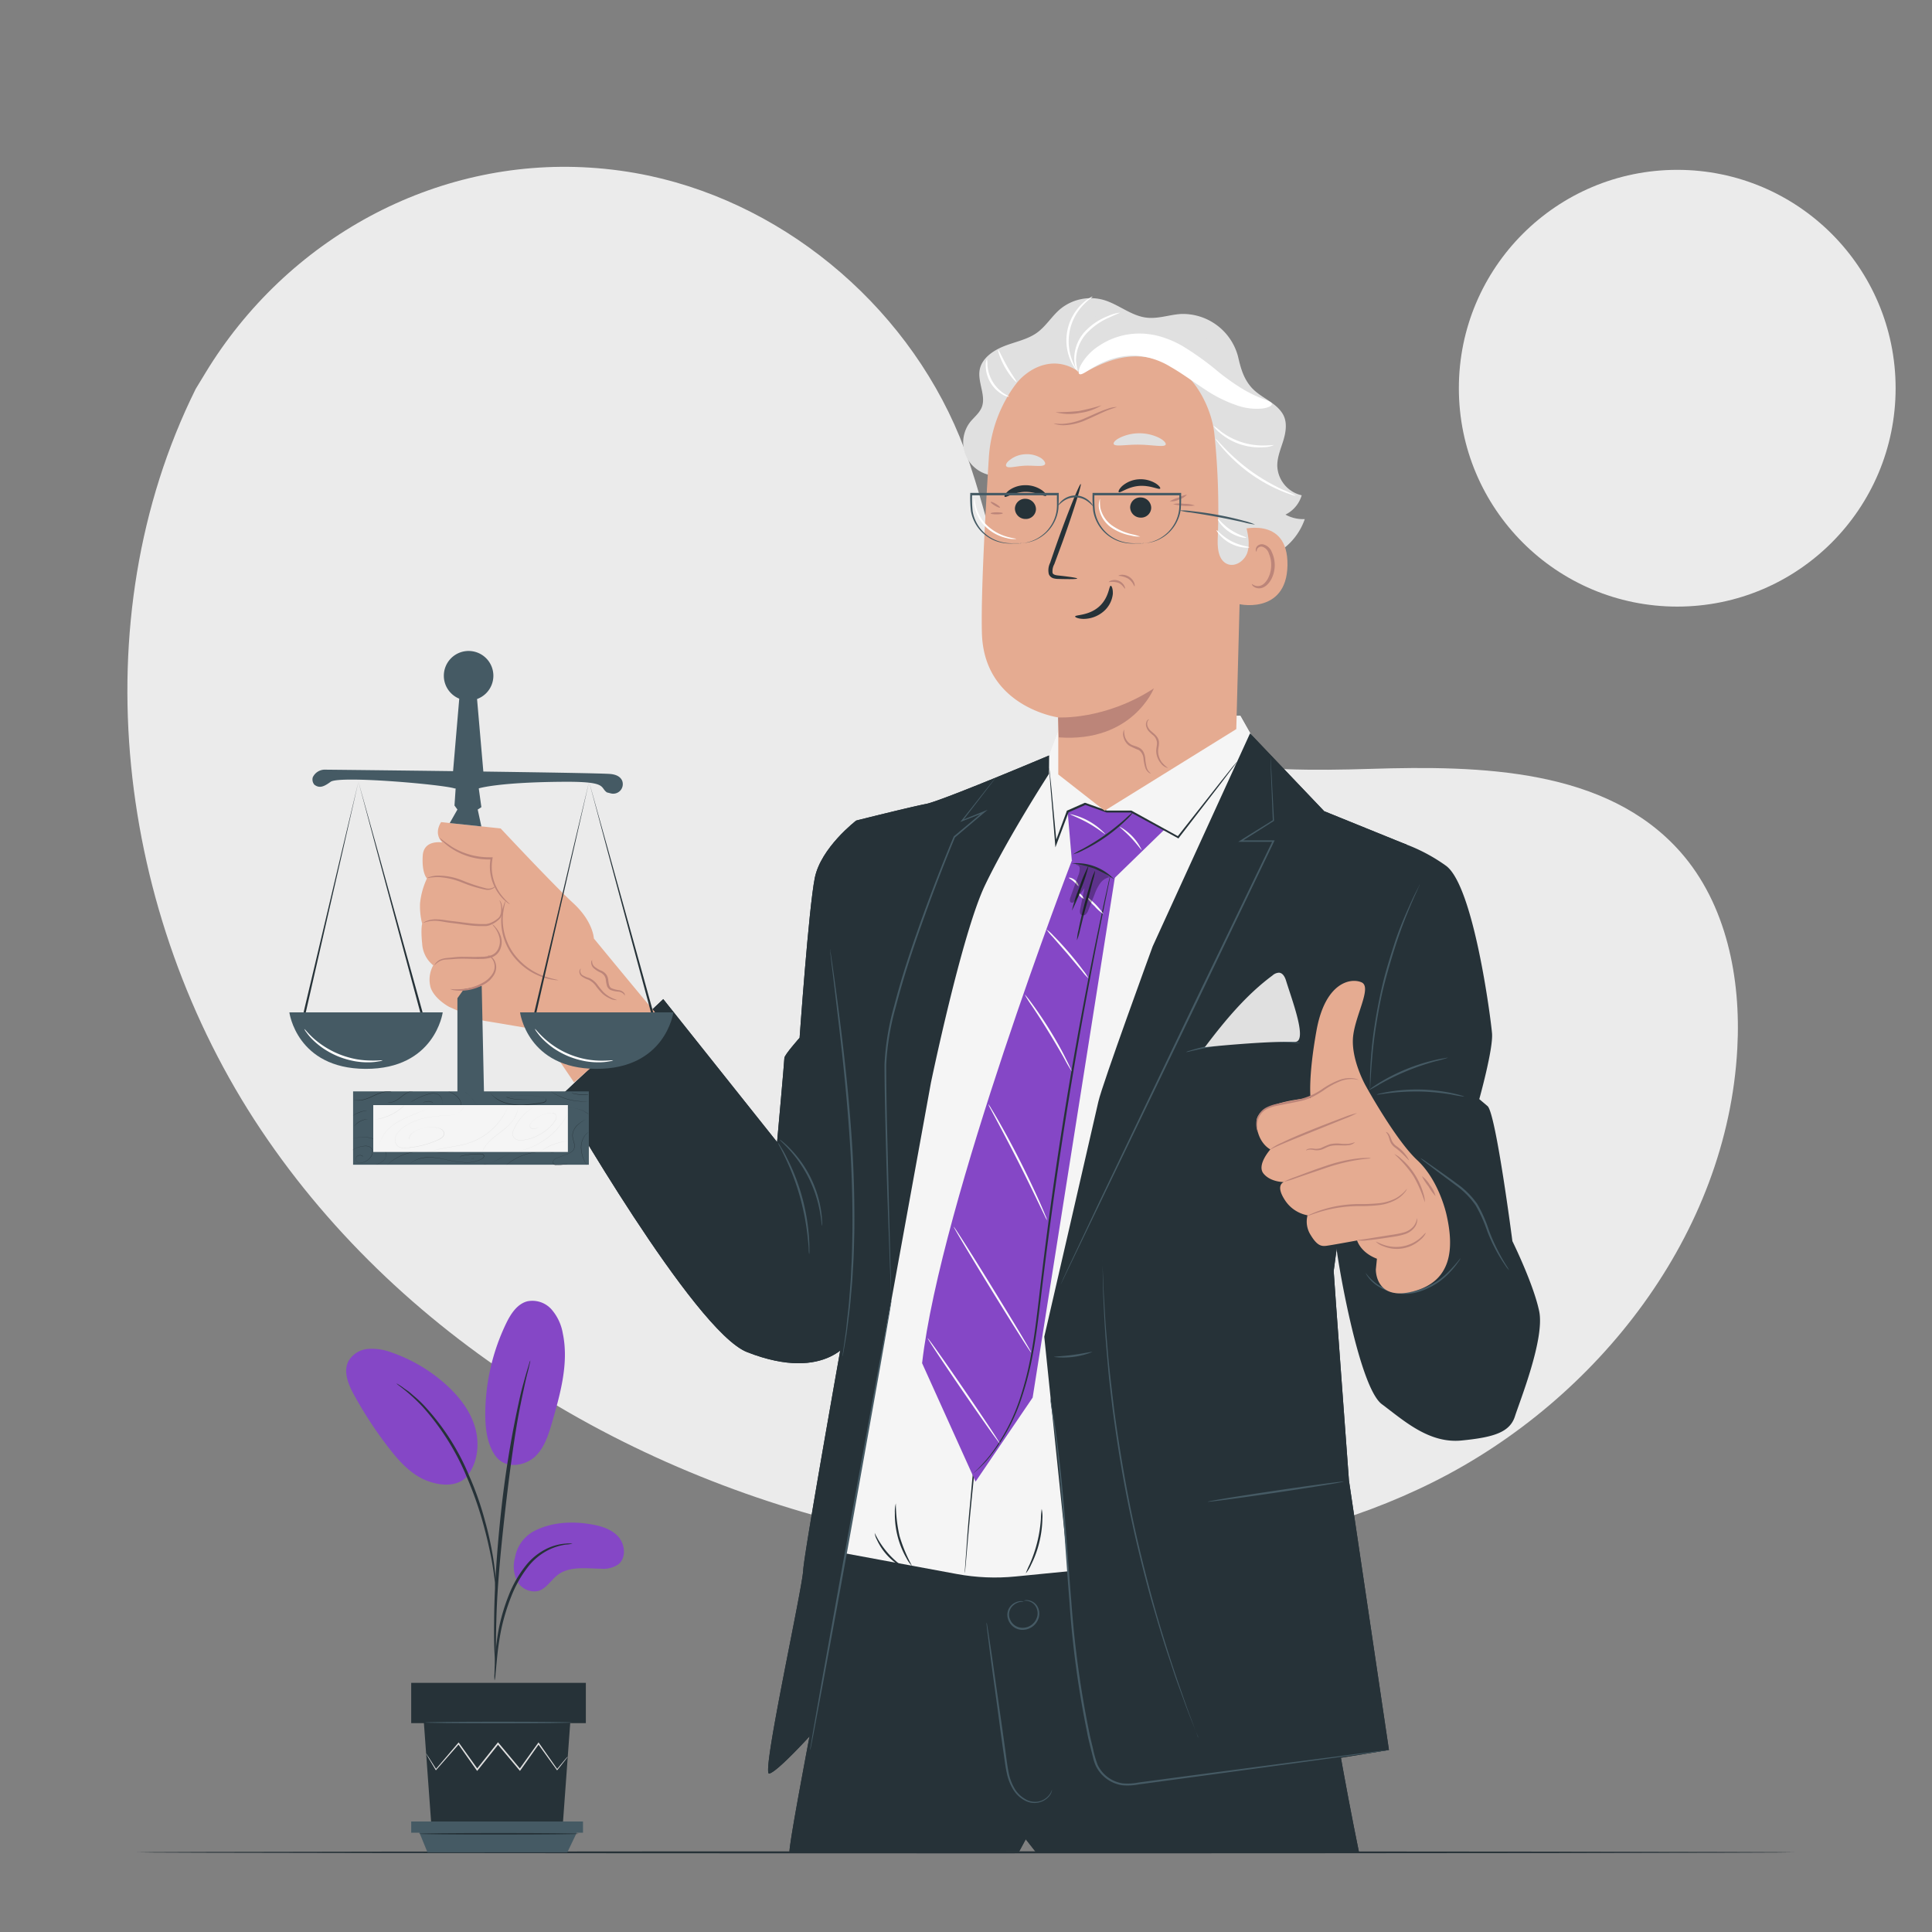 <svg width="290" height="290" fill="none" xmlns="http://www.w3.org/2000/svg"><rect width="100%" height="100%" fill="#808080" stroke="none"/><g clip-path="url(#clip0)"><path d="M29.369 58.389l1.454-2.394C43.046 35.842 65.201 23.682 88.534 25.16c3.005.187 5.991.596 8.936 1.222 21.219 4.543 39.682 20.574 47.334 41.112 4.504 12.074 5.763 25.98 14.301 35.568 11.117 12.477 29.989 12.867 46.582 12.348 16.593-.519 35.447-.073 46.533 12.453 6.931 7.841 9.131 18.999 8.557 29.503-1.479 27.811-20.878 52.679-45.538 65.04-24.66 12.361-53.708 13.472-80.672 8.031-37.819-7.616-73.779-28.538-95.396-60.845C17.555 137.286 12.073 93.26 29.37 58.389z" fill="#EBEBEB"/><path d="M269.357 278.04c0 .087-55.709.157-124.41.157s-124.422-.07-124.422-.157 55.68-.15 124.422-.15c68.742 0 124.41.069 124.41.15z" fill="#263238"/><path d="M80.196 229.808c2.563-1.323 5.585-1.491 8.433-1.021 1.525.249 3.12.707 4.164 1.856 1.044 1.148 1.236 3.172.041 4.158-.772.522-1.7.757-2.627.667-2.228-.029-4.698-.417-6.479.923-1.015.765-1.694 2.035-2.9 2.412a2.9 2.9 0 01-3.161-1.409 4.906 4.906 0 01-.354-3.619 5.525 5.525 0 012.883-3.967zM74.327 218.469c1.566 2.238 4.61 1.496 6.026.133 1.415-1.363 2.007-3.347 2.552-5.22 1.241-4.315 2.494-8.845 1.572-13.241a7.34 7.34 0 00-1.694-3.596 3.843 3.843 0 00-3.637-1.213c-1.537.406-2.494 1.909-3.184 3.341a31.582 31.582 0 00-3.12 13.543c0 2.181.25 4.472 1.485 6.27M70.017 221.682c1.705-2.019 2.024-4.965 1.27-7.5-.754-2.534-2.47-4.68-4.443-6.438a23.888 23.888 0 00-7.951-4.692 8.452 8.452 0 00-3.573-.58 3.749 3.749 0 00-1.727.536 3.748 3.748 0 00-1.278 1.28c-.835 1.595-.034 3.532.836 5.109a60.604 60.604 0 005.22 7.958c1.566 2.018 3.358 4.008 5.747 4.918 2.39.911 4.86.807 6.13-.846" fill="#8547C6"/><path d="M74.239 252.248c.086-.334.134-.676.145-1.021.07-.737.162-1.67.267-2.772a41.17 41.17 0 01.626-4.06c.365-1.638.86-3.244 1.48-4.803a17.607 17.607 0 012.458-4.35 9.132 9.132 0 013.103-2.581 8.577 8.577 0 012.61-.812 4.904 4.904 0 001.015-.151 5.089 5.089 0 00-1.032 0 7.82 7.82 0 00-2.726.708 9.093 9.093 0 00-3.271 2.604 17.187 17.187 0 00-2.546 4.437 29.186 29.186 0 00-1.468 4.884 34.656 34.656 0 00-.545 4.124 49.747 49.747 0 00-.133 2.795c-.03.332-.024.667.017.998z" fill="#263238"/><path d="M74.407 250.108c.03-.155.04-.313.03-.47v-1.352c0-1.16 0-2.865.063-4.959.104-4.187.464-8.7 1.16-15.045.661-5.98 1.543-12.928 2.477-17.452.203-1.027.406-1.949.58-2.761.174-.812.336-1.514.487-2.076.15-.563.232-.969.313-1.317.045-.151.074-.307.087-.464a1.637 1.637 0 00-.168.441l-.389 1.293c-.174.58-.354 1.259-.58 2.065-.226.806-.435 1.74-.655 2.761a153.358 153.358 0 00-2.604 16.188c-.696 6.38-1.015 12.18-1.039 16.362-.029 2.099 0 3.799.07 4.97.035.58.064.998.081 1.352.01.157.04.313.087.464z" fill="#263238"/><path d="M74.435 238.96a9.03 9.03 0 000-1.409 38.814 38.814 0 00-.429-3.823 51.39 51.39 0 00-1.241-5.568 46.028 46.028 0 00-2.32-6.588 35.12 35.12 0 00-6.832-10.643A17.412 17.412 0 0062 209.432c-.243-.209-.464-.417-.684-.58l-.627-.429a8.353 8.353 0 00-1.16-.76c-.07.087 1.682 1.12 3.892 3.48a37.082 37.082 0 016.664 10.608 53.477 53.477 0 012.32 6.525 67.567 67.567 0 011.323 5.516c.307 1.589.458 2.9.58 3.782.008.464.051.928.127 1.386zM63.63 258.651l1.12 15.353h19.72l1.12-15.353H63.63zM87.939 252.602H61.723v6.049h26.216v-6.049z" fill="#263238"/><path d="M61.723 273.412v1.682H87.51v-1.682H61.723zM64.165 278.04l-1.206-2.946h23.612l-1.41 2.946H64.165z" fill="#455A64"/><path d="M85.224 263.668s-.03.052-.093.145c-.064.093-.174.232-.296.389-.278.359-.661.852-1.16 1.467l-.052.07-.047-.07-2.824-3.903h.162l-2.778 3.932-.087.122-.099-.116-3.294-3.921h.191l-.18.226-2.946 3.695-.098.122-.093-.128-2.778-3.932h.162l-3.428 3.897-.058.07-.046-.076-1.073-1.803-.273-.482a.792.792 0 01-.087-.168s.047.046.116.151l.308.464 1.125 1.769h-.11l3.37-3.95.086-.099.076.111 2.801 3.915h-.185l2.94-3.701.18-.226.093-.122.098.116 3.283 3.933h-.185l2.807-3.915.081-.116.081.116 2.767 3.944h-.105l1.195-1.433.32-.371.133-.122z" fill="#E0E0E0"/><path d="M85.839 258.552c0 .07-4.942.122-11.02.122-6.079 0-11.02-.052-11.02-.122 0-.069 4.941-.121 11.02-.121 6.078 0 11.02.052 11.02.121z" fill="#455A64"/><path d="M86.86 275.256c0 .07-5.37.122-11.994.122s-11.989-.052-11.989-.122c0-.069 5.365-.121 11.989-.121 6.623 0 11.994.052 11.994.121zM118.51 278.04c-.319-1.281 9.036-48.476 9.036-48.476l50.107-7.169s20.334 12.383 20.972 22.62c.638 10.237 5.365 33.008 5.365 33.008h-48.488l-1.531-1.943-.986 1.821-34.475.139z" fill="#263238"/><path d="M157.898 268.65v.087c-.011.083-.03.165-.057.244-.104.31-.281.59-.517.818a2.856 2.856 0 01-1.334.748 2.98 2.98 0 01-2.007-.209 4.455 4.455 0 01-1.838-1.63 7.587 7.587 0 01-1.033-2.616c-.208-.968-.324-1.989-.481-3.045-.157-1.055-.302-2.146-.458-3.265-.58-4.46-1.16-8.497-1.543-11.472-.18-1.439-.325-2.616-.435-3.48-.041-.383-.075-.696-.104-.946a1.35 1.35 0 010-.336c.034.106.059.214.075.325l.157.939c.133.864.313 2.036.527 3.48.424 2.97.998 7.007 1.636 11.461l.452 3.265c.151 1.056.261 2.083.459 3.028a7.48 7.48 0 00.968 2.54 4.408 4.408 0 001.74 1.572 2.784 2.784 0 001.885.232c.47-.114.901-.353 1.247-.69.307-.288.535-.649.661-1.05zM153.7 240.271a.886.886 0 01.545-.081 1.928 1.928 0 011.329.713c.232.313.378.682.421 1.069.042.387-.019.779-.178 1.135a2.529 2.529 0 01-2.221 1.537 2.22 2.22 0 01-1.41-.4 2.354 2.354 0 01-.829-1.073 2.103 2.103 0 01-.104-1.23c.078-.355.255-.68.51-.939.359-.376.84-.61 1.357-.662.185-.025.373-.001.545.07 0 .029-.197 0-.533.052a2.16 2.16 0 00-1.212.685 1.81 1.81 0 00-.308 1.919 2.018 2.018 0 001.966 1.276 2.276 2.276 0 001.984-1.345 1.978 1.978 0 00-.162-1.961 1.846 1.846 0 00-1.16-.73c-.331-.058-.54-.006-.54-.035z" fill="#455A64"/><path d="M186.18 107.445h-26.448l-2.941 7.784-16.774 22.997-13.177 94.934 16.773 3.103c2.913.541 5.887.666 8.834.371l25.207-2.488.754-84.68 12.278-34.046-4.506-7.975z" fill="#F5F5F5"/><path d="M166.083 124.12s0 .099-.069.284c-.07.186-.134.476-.238.835-.221.743-.534 1.816-.94 3.19-.406 1.375-.922 3.08-1.479 5.058-.557 1.978-1.218 4.217-1.879 6.716-.661 2.5-1.421 5.22-2.158 8.173-.736 2.952-1.513 6.095-2.32 9.413a582.84 582.84 0 00-4.64 21.738c-1.496 7.743-2.668 15.167-3.659 21.93-.47 3.382-.934 6.595-1.288 9.617-.354 3.021-.708 5.8-.986 8.392a767.746 767.746 0 00-.708 6.96 432.028 432.028 0 00-.481 5.22c-.122 1.415-.22 2.546-.29 3.318-.035.365-.064.655-.081.858-.018.203-.041.296-.041.296a2.922 2.922 0 010-.296c0-.209.035-.493.052-.864.058-.771.14-1.891.238-3.318.099-1.426.232-3.207.429-5.254.198-2.048.377-4.374.662-6.96.284-2.587.58-5.389.951-8.405.371-3.016.8-6.235 1.264-9.622a515.942 515.942 0 013.637-21.941c1.461-7.755 3.08-15.08 4.64-21.75.812-3.318 1.566-6.479 2.32-9.414a397.257 397.257 0 012.198-8.166c.696-2.488 1.351-4.733 1.92-6.705.568-1.972 1.09-3.665 1.525-5.046l.998-3.172.266-.824.157-.261zM134.467 225.661c.009 1.641.193 3.276.551 4.877a22.513 22.513 0 001.897 4.536 4.955 4.955 0 01-.853-1.189 13.265 13.265 0 01-1.74-6.774 4.984 4.984 0 01.145-1.45zM135.95 235.434a2.736 2.736 0 01-.968-.464 8.952 8.952 0 01-3.358-3.852 2.806 2.806 0 01-.331-1.02 13.03 13.03 0 004.64 5.336h.017zM156.36 226.496c.109.487.144.987.105 1.485a16.153 16.153 0 01-.47 3.555 15.688 15.688 0 01-1.241 3.37 5.231 5.231 0 01-.777 1.264c.166-.463.36-.916.58-1.357a20.304 20.304 0 001.687-6.844c.008-.493.046-.985.116-1.473zM157.48 113.396s-16.153 6.832-18.479 7.279c-2.326.446-10.44 2.482-10.44 2.482s-6.252 11.194-5.672 17.597c.58 6.404 4.947 52.345 4.947 52.345s-7.128 39.696-7.273 42.607c-.145 2.912-6.305 30.682-5.116 30.514 1.189-.168 6.543-6.107 6.543-6.107l17.742-97.574s4.64-22.394 8.12-29.661c3.48-7.267 9.605-16.721 9.605-16.721l.023-2.761z" fill="#263238"/><path d="M133.794 195.216a1.497 1.497 0 010-.232c0-.162 0-.388-.035-.672-.029-.58-.069-1.474-.116-2.581-.087-2.262-.203-5.51-.348-9.512-.145-4.002-.284-8.805-.406-14.118-.058-2.656-.116-5.44-.121-8.334a39.224 39.224 0 011.467-8.845c1.27-4.913 2.865-9.518 4.402-13.775a261.466 261.466 0 014.524-11.6l4.484-3.753.104.174-3.3 1.294-.302.116.203-.25 3.73-4.709c.429-.534.759-.952.997-1.242l.261-.319a.465.465 0 01.093-.098.676.676 0 01-.075.116l-.244.33-.963 1.265-3.665 4.762-.099-.134 3.289-1.316.58-.238-.482.406-4.46 3.781.035-.046a268.443 268.443 0 00-4.484 11.6c-1.537 4.275-3.108 8.862-4.373 13.758a38.972 38.972 0 00-1.467 8.769c0 2.9.058 5.678.104 8.329l.342 14.117c.099 4.025.192 7.25.25 9.512 0 1.108.046 1.978.058 2.587v.673c.01.061.015.123.017.185z" fill="#455A64"/><path d="M128.533 123.157s-5.325 4.06-6.235 8.642c-.911 4.582-2.274 23.977-2.274 23.977s-2.285 2.564-2.285 3.028c0 .464-1.096 12.627-1.096 12.627l-17.087-21.46-15.52 14.656s20.131 35.2 28.1 38.327c12.134 4.761 15.759-2.146 15.759-2.146l1.821-28.345-1.183-49.306z" fill="#263238"/><path d="M124.589 142.477c.018.05.03.103.034.157 0 .121.047.272.076.458l.261 1.775a534.2 534.2 0 01.887 6.519c.708 5.51 1.636 13.137 2.129 21.605.232 4.24.307 8.282.261 11.959-.047 1.839-.076 3.585-.186 5.22-.052.818-.081 1.607-.145 2.367-.064.76-.127 1.479-.191 2.169-.105 1.392-.284 2.633-.412 3.729-.07.551-.133 1.056-.197 1.532-.064.475-.145.887-.203 1.276-.128.748-.226 1.339-.302 1.74-.035.185-.064.336-.081.458s-.035.156-.041.151a.824.824 0 010-.157c0-.122.035-.273.058-.464a897.838 897.838 0 01.424-3.051c.069-.464.11-.98.168-1.525.116-1.096.278-2.32.371-3.73.052-.69.11-1.415.168-2.169.058-.754.082-1.543.122-2.36.105-1.63.122-3.37.163-5.22.034-3.666-.053-7.703-.285-11.937-.493-8.456-1.386-16.083-2.041-21.599-.331-2.738-.58-4.965-.789-6.531-.087-.754-.151-1.345-.203-1.775 0-.191-.035-.342-.046-.464a.739.739 0 010-.133zM121.464 188.268a2.967 2.967 0 01-.076-.69c0-.441-.075-1.085-.156-1.874a37.286 37.286 0 00-1.16-6.072 36.638 36.638 0 00-2.175-5.8 35.254 35.254 0 00-.836-1.682 3.116 3.116 0 01-.29-.632c.154.177.287.371.395.58.238.371.58.933.922 1.641a31.05 31.05 0 013.341 11.942c.058.795.075 1.439.064 1.885.018.234.009.47-.029.702zM123.387 183.993c-.052 0-.087-.829-.324-2.14a18.793 18.793 0 00-4.536-9.228c-.899-.991-1.537-1.525-1.502-1.566.176.088.338.202.481.337.41.335.798.698 1.16 1.084a17.03 17.03 0 014.594 9.338c.08.527.127 1.057.139 1.59.025.194.021.392-.012.585zM133.793 195.216a.634.634 0 010 .174c0 .134-.046.302-.075.517-.081.469-.186 1.16-.331 1.972-.296 1.74-.725 4.193-1.258 7.232-1.091 6.125-2.599 14.547-4.263 23.856-1.665 9.309-3.237 17.719-4.356 23.838-.58 3.033-1.027 5.492-1.351 7.221l-.383 1.96-.11.505a.67.67 0 01-.047.174.678.678 0 010-.18c0-.134.047-.302.081-.511.076-.469.186-1.131.325-1.972.302-1.74.731-4.193 1.259-7.232l4.268-23.861c1.694-9.28 3.237-17.719 4.35-23.838.58-3.028 1.033-5.493 1.358-7.216l.382-1.96c.041-.209.076-.377.105-.51.011-.058.026-.114.046-.169z" fill="#455A64"/><path d="M187.635 110.084l-14.616 31.975s-7.575 20.718-8.149 23.293c-.574 2.575-8.12 35.299-8.12 35.299l5 48.447s.638 16.861 5.463 18.294c4.826 1.432 41.273-4.716 41.273-4.716l-6.003-40.443s-2.291-31.013-2.291-31.442c0-.429 6.577-46.307 6.577-46.307l4.35-17.708-12.354-5.011-11.13-11.681z" fill="#263238"/><path d="M159.215 192.833c.022-.077.051-.15.087-.221l.278-.667c.273-.58.656-1.421 1.16-2.494l4.31-9.141c3.688-7.714 8.769-18.339 14.389-30.078 4.321-8.961 8.329-17.279 11.6-24.047l.111.174h-5.29l.331-.203c1.821-1.16 3.48-2.158 4.906-3.063l-.04.082c-.122-3.08-.221-5.516-.29-7.198-.029-.824-.052-1.462-.064-1.908v-.493a.796.796 0 010-.169c.004.056.004.113 0 .169 0 .119.012.282.035.487.029.452.064 1.084.116 1.908.087 1.682.214 4.118.377 7.192v.052l-.047.029c-1.444.922-3.068 1.949-4.889 3.097l-.058-.203h5.098l-.087.174c-3.254 6.781-7.244 15.08-11.553 24.076a321548.286 321548.286 0 00-20.48 42.445zM195.141 156.548a3.399 3.399 0 01-.684 0 57.46 57.46 0 00-1.845-.105 47.67 47.67 0 00-12.128.963c-.765.157-1.38.296-1.809.395-.216.069-.441.11-.667.121.204-.099.418-.176.638-.232a24.74 24.74 0 011.792-.493 40.36 40.36 0 016.055-.962 39.71 39.71 0 016.131 0c.783.063 1.415.133 1.844.203.228.008.454.045.673.11z" fill="#455A64"/><path d="M194.335 156.391c2.018.076-.343-6.119-1.271-9.112-.168-.58-.475-1.218-1.061-1.276a1.542 1.542 0 00-.998.418c-3.932 2.9-7.215 6.861-10.161 10.776 0-.017 9.291-.962 13.491-.806z" fill="#E0E0E0"/><path d="M163.949 202.942a11.738 11.738 0 01-5.724.748c0-.087 1.293-.104 2.871-.319 1.577-.214 2.83-.51 2.853-.429zM201.694 222.395c0 .081-4.542.824-10.179 1.659-5.638.835-10.208 1.438-10.22 1.357-.012-.081 4.541-.823 10.179-1.659 5.638-.835 10.208-1.438 10.22-1.357zM179.921 260.872a.73.73 0 01-.082-.174 22.182 22.182 0 01-.214-.516c-.192-.47-.458-1.16-.795-1.983a75.476 75.476 0 01-1.206-3.167c-.441-1.241-.992-2.651-1.508-4.234-.516-1.584-1.12-3.295-1.688-5.168a436.452 436.452 0 01-1.769-5.991c-1.16-4.24-2.32-8.938-3.323-13.92-1.004-4.983-1.74-9.762-2.32-14.123-.256-2.187-.517-4.258-.685-6.206-.168-1.949-.33-3.765-.441-5.423-.11-1.659-.179-3.167-.243-4.484a94.107 94.107 0 01-.11-3.387c-.012-.928-.029-1.63-.035-2.14v-.58a1.23 1.23 0 010-.192c.006.064.006.128 0 .192v.58l.093 2.134c.029.928.075 2.065.162 3.382.087 1.316.145 2.824.29 4.477.145 1.653.267 3.48.476 5.412.208 1.931.446 4.019.713 6.2.58 4.35 1.34 9.123 2.32 14.1.98 4.976 2.152 9.657 3.294 13.92.58 2.117 1.16 4.129 1.74 5.991.58 1.862 1.126 3.602 1.653 5.179.528 1.578 1.027 2.993 1.462 4.24.435 1.247.824 2.32 1.16 3.179l.748 2.012c.076.215.134.389.186.522.048.05.089.107.122.168z" fill="#455A64"/><path d="M208.464 262.676a2.301 2.301 0 01-.261.047l-.754.116-2.9.423-10.724 1.479-15.921 2.163-4.599.621-2.378.319a8.756 8.756 0 01-2.471.128 5.263 5.263 0 01-3.985-2.947 6.458 6.458 0 01-.406-1.241l-.313-1.247c-.209-.841-.429-1.682-.58-2.54a147.609 147.609 0 01-2.639-19.494c-.476-6.032-.806-11.467-1.195-16.02-.388-4.553-.812-8.23-1.16-10.765-.174-1.264-.336-2.244-.429-2.9a24.59 24.59 0 00-.104-.759 1.894 1.894 0 010-.261s0 .087.052.255l.139.754c.11.667.29 1.641.481 2.9.377 2.534.841 6.206 1.247 10.765.406 4.558.766 9.987 1.253 16.013a151.94 151.94 0 002.662 19.454c.163.858.383 1.693.58 2.528.17.829.403 1.643.696 2.436a4.98 4.98 0 003.759 2.784c.798.07 1.603.027 2.389-.127l2.378-.319 4.6-.609 15.927-2.094 10.735-1.392 2.9-.36.766-.087c.162-.023.255-.023.255-.023z" fill="#455A64"/><path d="M160.26 121.829l.626 7.349 6.409 2.621 7.453-7.244-4.936-2.726h-3.677l-3.254-1.154-2.621 1.154z" fill="#8547C6"/><path d="M160.885 129.178s-19.72 51.301-22.475 75.44l8.027 17.777 8.567-12.609 12.499-79.071-6.618-1.537z" fill="#8547C6"/><path d="M167.278 132.02a17.645 17.645 0 00-3.039-1.671 18.021 18.021 0 00-3.387-.754 7.813 7.813 0 016.426 2.425zM170.136 121.846a6.55 6.55 0 01-1.085 1.23 24.584 24.584 0 01-6.449 4.541 6.794 6.794 0 01-1.52.609c.458-.297.935-.564 1.427-.8a35.074 35.074 0 003.329-2.065 36.323 36.323 0 003.062-2.442c.389-.383.802-.741 1.236-1.073z" fill="#263238"/><path d="M166.669 131.411c-.004.08-.016.159-.035.237-.035.169-.075.395-.133.691l-.54 2.656c-.464 2.32-1.16 5.649-1.943 9.785a706.041 706.041 0 00-5.469 32.439c-.922 6.38-1.7 12.429-2.361 17.98-.33 2.761-.661 5.394-1.113 7.83a47.502 47.502 0 01-1.688 6.687 28.156 28.156 0 01-4.681 8.787 16.478 16.478 0 01-2.563 2.61.988.988 0 01.168-.174l.504-.487a23.976 23.976 0 001.798-2.024 28.78 28.78 0 004.571-8.775 47.723 47.723 0 001.641-6.653c.441-2.436.766-5.058 1.091-7.824.643-5.533 1.409-11.6 2.32-17.98a619.171 619.171 0 015.556-32.44 597.302 597.302 0 012.036-9.767c.255-1.16.458-2.024.58-2.645l.162-.69a.97.97 0 01.099-.243z" fill="#263238"/><path d="M160.863 160.782a16.6 16.6 0 01-1.009-1.705c-.58-1.062-1.444-2.523-2.413-4.113a113.367 113.367 0 00-2.575-4.019 14.56 14.56 0 01-1.055-1.676s.139.127.353.394c.215.267.517.661.876 1.16a60.64 60.64 0 012.657 3.985c.98 1.595 1.792 3.08 2.32 4.17.278.545.498.992.638 1.305.139.313.232.487.208.499zM157.179 183.17a3.894 3.894 0 01-.365-.679c-.244-.499-.551-1.131-.911-1.885-.771-1.595-1.833-3.793-3.051-6.2a335.564 335.564 0 00-3.196-6.131l-.986-1.85a3.819 3.819 0 01-.324-.702c.162.202.305.417.429.644a64.58 64.58 0 011.067 1.804 139.206 139.206 0 013.277 6.096 144.986 144.986 0 012.975 6.246c.36.812.638 1.474.824 1.932.113.231.201.474.261.725zM154.762 203c-.07.046-2.726-4.141-5.928-9.35-3.202-5.208-5.742-9.465-5.672-9.506.069-.04 2.726 4.141 5.927 9.35 3.202 5.208 5.771 9.454 5.673 9.506zM150.069 216.659c-.07.046-2.547-3.451-5.534-7.807-2.987-4.356-5.353-7.928-5.284-7.981.07-.052 2.547 3.451 5.534 7.813 2.987 4.362 5.353 7.929 5.284 7.975zM163.381 146.856a7.48 7.48 0 01-.951-1.061c-.633-.754-1.381-1.636-2.199-2.616l-2.25-2.575a7.628 7.628 0 01-.899-1.097c.388.276.742.595 1.056.952.62.62 1.45 1.508 2.32 2.528a47.728 47.728 0 012.14 2.68c.304.366.567.765.783 1.189zM161.877 133c-.081.035-.307-.325-.69-.661-.383-.337-.766-.522-.743-.58.024-.058.505 0 .94.377.435.377.568.841.493.864zM162.69 134.885c-.064.064-.331-.11-.58-.383-.25-.273-.447-.545-.389-.58.058-.035.331.116.58.389.25.272.447.516.389.574zM165.66 137.216a5.87 5.87 0 01-1.363-1.2 5.545 5.545 0 01-1.16-1.41 11.036 11.036 0 012.511 2.61h.012zM165.907 125.187c-.058.07-1.096-.823-2.557-1.641-1.462-.818-2.75-1.259-2.721-1.346a10.02 10.02 0 015.278 2.987zM171.396 127.6c-.081.046-.684-.853-1.595-1.815-.91-.963-1.769-1.624-1.74-1.7a7.69 7.69 0 013.318 3.515h.017z" fill="#FAFAFA"/><path d="M160.896 136.689a21.483 21.483 0 011.108-3.44c.372-1.147.84-2.26 1.398-3.329a22.687 22.687 0 01-1.113 3.439 21.955 21.955 0 01-1.393 3.33zM161.652 141.137a7.68 7.68 0 01.238-1.566c.186-.963.482-2.279.859-3.723a69.08 69.08 0 011.055-3.672 7.415 7.415 0 01.58-1.485 9.138 9.138 0 01-.348 1.543c-.278 1.044-.58 2.32-.974 3.689-.395 1.369-.679 2.651-.946 3.695a8.51 8.51 0 01-.464 1.519z" fill="#263238"/><path opacity=".3" d="M161.483 129.723v.069c.365.099.58.203.58.58 0 .378-.079.752-.232 1.097-.389 1.073-.772 2.146-1.16 3.224-.099.273-.157.662.11.783.267.122.493-.127.655-.342l1.346-1.804a656.062 656.062 0 01-.638 3.103c-.064.308-.105.691.151.882a.575.575 0 00.701-.087 1.65 1.65 0 00.383-.655c.313-.789.627-1.572.934-2.355a6.693 6.693 0 01.8-1.589 2.321 2.321 0 011.445-.963c-1.468-1.317-3.121-1.682-5.075-1.943z" fill="#000"/><path d="M157.481 115.292a.786.786 0 01.04.203l.07.58c.058.58.139 1.317.238 2.28.185 2.007.452 4.825.771 8.218l-.244-.034 1.769-4.785v-.053l.058-.029 2.622-1.16h.11l3.254 1.16h3.666l7.064 3.892-.174.035 6.421-8.149 1.844-2.32.499-.58a1.19 1.19 0 01.185-.197 1.703 1.703 0 01-.15.226c-.116.162-.273.371-.464.626l-1.781 2.349c-1.56 2.03-3.753 4.867-6.334 8.213l-.046.093-.104-.058-7.036-3.84h.07-3.718l-3.254-1.16h.11l-2.627 1.16.075-.081c-.643 1.705-1.247 3.318-1.798 4.779l-.197.528-.046-.58c-.279-3.399-.505-6.223-.673-8.224-.07-.969-.122-1.74-.162-2.291 0-.25-.029-.447-.035-.58a.912.912 0 01-.023-.221zM118.51 278.04c-.319-1.281 9.036-48.476 9.036-48.476l50.107-7.169s20.334 12.383 20.972 22.62c.638 10.237 5.365 33.008 5.365 33.008h-48.488l-1.531-1.943-.986 1.821-34.475.139z" fill="#263238"/><path d="M157.898 268.65v.087c-.011.083-.03.165-.057.244-.104.31-.281.59-.517.818a2.856 2.856 0 01-1.334.748 2.98 2.98 0 01-2.007-.209 4.455 4.455 0 01-1.838-1.63 7.587 7.587 0 01-1.033-2.616c-.208-.968-.324-1.989-.481-3.045-.157-1.055-.302-2.146-.458-3.265-.58-4.46-1.16-8.497-1.543-11.472-.18-1.439-.325-2.616-.435-3.48-.041-.383-.075-.696-.104-.946a1.35 1.35 0 010-.336c.034.106.059.214.075.325l.157.939c.133.864.313 2.036.527 3.48.424 2.97.998 7.007 1.636 11.461l.452 3.265c.151 1.056.261 2.083.459 3.028a7.48 7.48 0 00.968 2.54 4.408 4.408 0 001.74 1.572 2.784 2.784 0 001.885.232c.47-.114.901-.353 1.247-.69.307-.288.535-.649.661-1.05zM153.7 240.271a.886.886 0 01.545-.081 1.928 1.928 0 011.329.713c.232.313.378.682.421 1.069.042.387-.019.779-.178 1.135a2.529 2.529 0 01-2.221 1.537 2.22 2.22 0 01-1.41-.4 2.354 2.354 0 01-.829-1.073 2.103 2.103 0 01-.104-1.23c.078-.355.255-.68.51-.939.359-.376.84-.61 1.357-.662.185-.025.373-.001.545.07 0 .029-.197 0-.533.052a2.16 2.16 0 00-1.212.685 1.81 1.81 0 00-.308 1.919 2.018 2.018 0 001.966 1.276 2.276 2.276 0 001.984-1.345 1.978 1.978 0 00-.162-1.961 1.846 1.846 0 00-1.16-.73c-.331-.058-.54-.006-.54-.035z" fill="#455A64"/><path d="M186.18 107.445h-26.448l-2.941 7.784-16.774 22.997-13.177 94.934 16.773 3.103c2.913.541 5.887.666 8.834.371l25.207-2.488.754-84.68 12.278-34.046-4.506-7.975z" fill="#F5F5F5"/><path d="M166.083 124.12s0 .099-.069.284c-.07.186-.134.476-.238.835-.221.743-.534 1.816-.94 3.19-.406 1.375-.922 3.08-1.479 5.058-.557 1.978-1.218 4.217-1.879 6.716-.661 2.5-1.421 5.22-2.158 8.173-.736 2.952-1.513 6.095-2.32 9.413a582.84 582.84 0 00-4.64 21.738c-1.496 7.743-2.668 15.167-3.659 21.93-.47 3.382-.934 6.595-1.288 9.617-.354 3.021-.708 5.8-.986 8.392a767.746 767.746 0 00-.708 6.96 432.028 432.028 0 00-.481 5.22c-.122 1.415-.22 2.546-.29 3.318-.035.365-.064.655-.081.858-.018.203-.041.296-.041.296a2.922 2.922 0 010-.296c0-.209.035-.493.052-.864.058-.771.14-1.891.238-3.318.099-1.426.232-3.207.429-5.254.198-2.048.377-4.374.662-6.96.284-2.587.58-5.389.951-8.405.371-3.016.8-6.235 1.264-9.622a515.942 515.942 0 013.637-21.941c1.461-7.755 3.08-15.08 4.64-21.75.812-3.318 1.566-6.479 2.32-9.414a397.257 397.257 0 012.198-8.166c.696-2.488 1.351-4.733 1.92-6.705.568-1.972 1.09-3.665 1.525-5.046l.998-3.172.266-.824.157-.261zM134.467 225.661c.009 1.641.193 3.276.551 4.877a22.513 22.513 0 001.897 4.536 4.955 4.955 0 01-.853-1.189 13.265 13.265 0 01-1.74-6.774 4.984 4.984 0 01.145-1.45zM135.95 235.434a2.736 2.736 0 01-.968-.464 8.952 8.952 0 01-3.358-3.852 2.806 2.806 0 01-.331-1.02 13.03 13.03 0 004.64 5.336h.017zM156.36 226.496c.109.487.144.987.105 1.485a16.153 16.153 0 01-.47 3.555 15.688 15.688 0 01-1.241 3.37 5.231 5.231 0 01-.777 1.264c.166-.463.36-.916.58-1.357a20.304 20.304 0 001.687-6.844c.008-.493.046-.985.116-1.473zM157.48 113.396s-16.153 6.832-18.479 7.279c-2.326.446-10.44 2.482-10.44 2.482s-6.252 11.194-5.672 17.597c.58 6.404 4.947 52.345 4.947 52.345s-7.128 39.696-7.273 42.607c-.145 2.912-6.305 30.682-5.116 30.514 1.189-.168 6.543-6.107 6.543-6.107l17.742-97.574s4.64-22.394 8.12-29.661c3.48-7.267 9.605-16.721 9.605-16.721l.023-2.761z" fill="#263238"/><path d="M133.794 195.216a1.497 1.497 0 010-.232c0-.162 0-.388-.035-.672-.029-.58-.069-1.474-.116-2.581-.087-2.262-.203-5.51-.348-9.512-.145-4.002-.284-8.805-.406-14.118-.058-2.656-.116-5.44-.121-8.334a39.224 39.224 0 011.467-8.845c1.27-4.913 2.865-9.518 4.402-13.775a261.466 261.466 0 014.524-11.6l4.484-3.753.104.174-3.3 1.294-.302.116.203-.25 3.73-4.709c.429-.534.759-.952.997-1.242l.261-.319a.465.465 0 01.093-.098.676.676 0 01-.075.116l-.244.33-.963 1.265-3.665 4.762-.099-.134 3.289-1.316.58-.238-.482.406-4.46 3.781.035-.046a268.443 268.443 0 00-4.484 11.6c-1.537 4.275-3.108 8.862-4.373 13.758a38.972 38.972 0 00-1.467 8.769c0 2.9.058 5.678.104 8.329l.342 14.117c.099 4.025.192 7.25.25 9.512 0 1.108.046 1.978.058 2.587v.673c.01.061.015.123.017.185z" fill="#455A64"/><path d="M128.533 123.157s-5.325 4.06-6.235 8.642c-.911 4.582-2.274 23.977-2.274 23.977s-2.285 2.564-2.285 3.028c0 .464-1.096 12.627-1.096 12.627l-17.087-21.46-15.52 14.656s20.131 35.2 28.1 38.327c12.134 4.761 15.759-2.146 15.759-2.146l1.821-28.345-1.183-49.306z" fill="#263238"/><path d="M124.589 142.477c.018.05.03.103.034.157 0 .121.047.272.076.458l.261 1.775a534.2 534.2 0 01.887 6.519c.708 5.51 1.636 13.137 2.129 21.605.232 4.24.307 8.282.261 11.959-.047 1.839-.076 3.585-.186 5.22-.052.818-.081 1.607-.145 2.367-.064.76-.127 1.479-.191 2.169-.105 1.392-.284 2.633-.412 3.729-.07.551-.133 1.056-.197 1.532-.064.475-.145.887-.203 1.276-.128.748-.226 1.339-.302 1.74-.035.185-.064.336-.081.458s-.035.156-.041.151a.824.824 0 010-.157c0-.122.035-.273.058-.464a897.838 897.838 0 01.424-3.051c.069-.464.11-.98.168-1.525.116-1.096.278-2.32.371-3.73.052-.69.11-1.415.168-2.169.058-.754.082-1.543.122-2.36.105-1.63.122-3.37.163-5.22.034-3.666-.053-7.703-.285-11.937-.493-8.456-1.386-16.083-2.041-21.599-.331-2.738-.58-4.965-.789-6.531-.087-.754-.151-1.345-.203-1.775 0-.191-.035-.342-.046-.464a.739.739 0 010-.133zM121.464 188.268a2.967 2.967 0 01-.076-.69c0-.441-.075-1.085-.156-1.874a37.286 37.286 0 00-1.16-6.072 36.638 36.638 0 00-2.175-5.8 35.254 35.254 0 00-.836-1.682 3.116 3.116 0 01-.29-.632c.154.177.287.371.395.58.238.371.58.933.922 1.641a31.05 31.05 0 013.341 11.942c.058.795.075 1.439.064 1.885.018.234.009.47-.029.702zM123.387 183.993c-.052 0-.087-.829-.324-2.14a18.793 18.793 0 00-4.536-9.228c-.899-.991-1.537-1.525-1.502-1.566.176.088.338.202.481.337.41.335.798.698 1.16 1.084a17.03 17.03 0 014.594 9.338c.08.527.127 1.057.139 1.59.025.194.021.392-.012.585zM133.793 195.216a.634.634 0 010 .174c0 .134-.046.302-.075.517-.081.469-.186 1.16-.331 1.972-.296 1.74-.725 4.193-1.258 7.232-1.091 6.125-2.599 14.547-4.263 23.856-1.665 9.309-3.237 17.719-4.356 23.838-.58 3.033-1.027 5.492-1.351 7.221l-.383 1.96-.11.505a.67.67 0 01-.047.174.678.678 0 010-.18c0-.134.047-.302.081-.511.076-.469.186-1.131.325-1.972.302-1.74.731-4.193 1.259-7.232l4.268-23.861c1.694-9.28 3.237-17.719 4.35-23.838.58-3.028 1.033-5.493 1.358-7.216l.382-1.96c.041-.209.076-.377.105-.51.011-.058.026-.114.046-.169z" fill="#455A64"/><path d="M187.635 110.084l-14.616 31.975s-7.575 20.718-8.149 23.293c-.574 2.575-8.12 35.299-8.12 35.299l5 48.447s.638 16.861 5.463 18.294c4.826 1.432 41.273-4.716 41.273-4.716l-6.003-40.443s-2.291-31.013-2.291-31.442c0-.429 6.577-46.307 6.577-46.307l4.35-17.708-12.354-5.011-11.13-11.681z" fill="#263238"/><path d="M159.215 192.833c.022-.077.051-.15.087-.221l.278-.667c.273-.58.656-1.421 1.16-2.494l4.31-9.141c3.688-7.714 8.769-18.339 14.389-30.078 4.321-8.961 8.329-17.279 11.6-24.047l.111.174h-5.29l.331-.203c1.821-1.16 3.48-2.158 4.906-3.063l-.04.082c-.122-3.08-.221-5.516-.29-7.198-.029-.824-.052-1.462-.064-1.908v-.493a.796.796 0 010-.169c.004.056.004.113 0 .169 0 .119.012.282.035.487.029.452.064 1.084.116 1.908.087 1.682.214 4.118.377 7.192v.052l-.047.029c-1.444.922-3.068 1.949-4.889 3.097l-.058-.203h5.098l-.087.174c-3.254 6.781-7.244 15.08-11.553 24.076a321548.286 321548.286 0 00-20.48 42.445zM195.141 156.548a3.399 3.399 0 01-.684 0 57.46 57.46 0 00-1.845-.105 47.67 47.67 0 00-12.128.963c-.765.157-1.38.296-1.809.395-.216.069-.441.11-.667.121.204-.099.418-.176.638-.232a24.74 24.74 0 011.792-.493 40.36 40.36 0 016.055-.962 39.71 39.71 0 016.131 0c.783.063 1.415.133 1.844.203.228.008.454.045.673.11z" fill="#455A64"/><path d="M194.335 156.391c2.018.076-.343-6.119-1.271-9.112-.168-.58-.475-1.218-1.061-1.276a1.542 1.542 0 00-.998.418c-3.932 2.9-7.215 6.861-10.161 10.776 0-.017 9.291-.962 13.491-.806z" fill="#E0E0E0"/><path d="M163.949 202.942a11.738 11.738 0 01-5.724.748c0-.087 1.293-.104 2.871-.319 1.577-.214 2.83-.51 2.853-.429zM201.694 222.395c0 .081-4.542.824-10.179 1.659-5.638.835-10.208 1.438-10.22 1.357-.012-.081 4.541-.823 10.179-1.659 5.638-.835 10.208-1.438 10.22-1.357zM179.921 260.872a.73.73 0 01-.082-.174 22.182 22.182 0 01-.214-.516c-.192-.47-.458-1.16-.795-1.983a75.476 75.476 0 01-1.206-3.167c-.441-1.241-.992-2.651-1.508-4.234-.516-1.584-1.12-3.295-1.688-5.168a436.452 436.452 0 01-1.769-5.991c-1.16-4.24-2.32-8.938-3.323-13.92-1.004-4.983-1.74-9.762-2.32-14.123-.256-2.187-.517-4.258-.685-6.206-.168-1.949-.33-3.765-.441-5.423-.11-1.659-.179-3.167-.243-4.484a94.107 94.107 0 01-.11-3.387c-.012-.928-.029-1.63-.035-2.14v-.58a1.23 1.23 0 010-.192c.006.064.006.128 0 .192v.58l.093 2.134c.029.928.075 2.065.162 3.382.087 1.316.145 2.824.29 4.477.145 1.653.267 3.48.476 5.412.208 1.931.446 4.019.713 6.2.58 4.35 1.34 9.123 2.32 14.1.98 4.976 2.152 9.657 3.294 13.92.58 2.117 1.16 4.129 1.74 5.991.58 1.862 1.126 3.602 1.653 5.179.528 1.578 1.027 2.993 1.462 4.24.435 1.247.824 2.32 1.16 3.179l.748 2.012c.076.215.134.389.186.522.048.05.089.107.122.168z" fill="#455A64"/><path d="M208.464 262.676a2.301 2.301 0 01-.261.047l-.754.116-2.9.423-10.724 1.479-15.921 2.163-4.599.621-2.378.319a8.756 8.756 0 01-2.471.128 5.263 5.263 0 01-3.985-2.947 6.458 6.458 0 01-.406-1.241l-.313-1.247c-.209-.841-.429-1.682-.58-2.54a147.609 147.609 0 01-2.639-19.494c-.476-6.032-.806-11.467-1.195-16.02-.388-4.553-.812-8.23-1.16-10.765-.174-1.264-.336-2.244-.429-2.9a24.59 24.59 0 00-.104-.759 1.894 1.894 0 010-.261s0 .087.052.255l.139.754c.11.667.29 1.641.481 2.9.377 2.534.841 6.206 1.247 10.765.406 4.558.766 9.987 1.253 16.013a151.94 151.94 0 002.662 19.454c.163.858.383 1.693.58 2.528.17.829.403 1.643.696 2.436a4.98 4.98 0 003.759 2.784c.798.07 1.603.027 2.389-.127l2.378-.319 4.6-.609 15.927-2.094 10.735-1.392 2.9-.36.766-.087c.162-.023.255-.023.255-.023z" fill="#455A64"/><path d="M160.26 121.829l.626 7.349 6.409 2.621 7.453-7.244-4.936-2.726h-3.677l-3.254-1.154-2.621 1.154z" fill="#8547C6"/><path d="M160.885 129.178s-19.72 51.301-22.475 75.44l8.027 17.777 8.567-12.609 12.499-79.071-6.618-1.537z" fill="#8547C6"/><path d="M167.278 132.02a17.645 17.645 0 00-3.039-1.671 18.021 18.021 0 00-3.387-.754 7.813 7.813 0 016.426 2.425zM170.136 121.846a6.55 6.55 0 01-1.085 1.23 24.584 24.584 0 01-6.449 4.541 6.794 6.794 0 01-1.52.609c.458-.297.935-.564 1.427-.8a35.074 35.074 0 003.329-2.065 36.323 36.323 0 003.062-2.442c.389-.383.802-.741 1.236-1.073z" fill="#263238"/><path d="M166.669 131.411c-.004.08-.016.159-.035.237-.035.169-.075.395-.133.691l-.54 2.656c-.464 2.32-1.16 5.649-1.943 9.785a706.041 706.041 0 00-5.469 32.439c-.922 6.38-1.7 12.429-2.361 17.98-.33 2.761-.661 5.394-1.113 7.83a47.502 47.502 0 01-1.688 6.687 28.156 28.156 0 01-4.681 8.787 16.478 16.478 0 01-2.563 2.61.988.988 0 01.168-.174l.504-.487a23.976 23.976 0 001.798-2.024 28.78 28.78 0 004.571-8.775 47.723 47.723 0 001.641-6.653c.441-2.436.766-5.058 1.091-7.824.643-5.533 1.409-11.6 2.32-17.98a619.171 619.171 0 015.556-32.44 597.302 597.302 0 012.036-9.767c.255-1.16.458-2.024.58-2.645l.162-.69a.97.97 0 01.099-.243z" fill="#263238"/><path d="M160.863 160.782a16.6 16.6 0 01-1.009-1.705c-.58-1.062-1.444-2.523-2.413-4.113a113.367 113.367 0 00-2.575-4.019 14.56 14.56 0 01-1.055-1.676s.139.127.353.394c.215.267.517.661.876 1.16a60.64 60.64 0 012.657 3.985c.98 1.595 1.792 3.08 2.32 4.17.278.545.498.992.638 1.305.139.313.232.487.208.499zM157.179 183.17a3.894 3.894 0 01-.365-.679c-.244-.499-.551-1.131-.911-1.885-.771-1.595-1.833-3.793-3.051-6.2a335.564 335.564 0 00-3.196-6.131l-.986-1.85a3.819 3.819 0 01-.324-.702c.162.202.305.417.429.644a64.58 64.58 0 011.067 1.804 139.206 139.206 0 013.277 6.096 144.986 144.986 0 012.975 6.246c.36.812.638 1.474.824 1.932.113.231.201.474.261.725zM154.762 203c-.07.046-2.726-4.141-5.928-9.35-3.202-5.208-5.742-9.465-5.672-9.506.069-.04 2.726 4.141 5.927 9.35 3.202 5.208 5.771 9.454 5.673 9.506zM150.069 216.659c-.07.046-2.547-3.451-5.534-7.807-2.987-4.356-5.353-7.928-5.284-7.981.07-.052 2.547 3.451 5.534 7.813 2.987 4.362 5.353 7.929 5.284 7.975zM163.381 146.856a7.48 7.48 0 01-.951-1.061c-.633-.754-1.381-1.636-2.199-2.616l-2.25-2.575a7.628 7.628 0 01-.899-1.097c.388.276.742.595 1.056.952.62.62 1.45 1.508 2.32 2.528a47.728 47.728 0 012.14 2.68c.304.366.567.765.783 1.189zM161.877 133c-.081.035-.307-.325-.69-.661-.383-.337-.766-.522-.743-.58.024-.058.505 0 .94.377.435.377.568.841.493.864zM162.69 134.885c-.064.064-.331-.11-.58-.383-.25-.273-.447-.545-.389-.58.058-.035.331.116.58.389.25.272.447.516.389.574zM165.66 137.216a5.87 5.87 0 01-1.363-1.2 5.545 5.545 0 01-1.16-1.41 11.036 11.036 0 012.511 2.61h.012zM165.907 125.187c-.058.07-1.096-.823-2.557-1.641-1.462-.818-2.75-1.259-2.721-1.346a10.02 10.02 0 015.278 2.987zM171.396 127.6c-.081.046-.684-.853-1.595-1.815-.91-.963-1.769-1.624-1.74-1.7a7.69 7.69 0 013.318 3.515h.017z" fill="#FAFAFA"/><path d="M160.896 136.689a21.483 21.483 0 011.108-3.44c.372-1.147.84-2.26 1.398-3.329a22.687 22.687 0 01-1.113 3.439 21.955 21.955 0 01-1.393 3.33zM161.652 141.137a7.68 7.68 0 01.238-1.566c.186-.963.482-2.279.859-3.723a69.08 69.08 0 011.055-3.672 7.415 7.415 0 01.58-1.485 9.138 9.138 0 01-.348 1.543c-.278 1.044-.58 2.32-.974 3.689-.395 1.369-.679 2.651-.946 3.695a8.51 8.51 0 01-.464 1.519z" fill="#263238"/><path opacity=".3" d="M161.483 129.723v.069c.365.099.58.203.58.58 0 .378-.079.752-.232 1.097-.389 1.073-.772 2.146-1.16 3.224-.099.273-.157.662.11.783.267.122.493-.127.655-.342l1.346-1.804a656.062 656.062 0 01-.638 3.103c-.064.308-.105.691.151.882a.575.575 0 00.701-.087 1.65 1.65 0 00.383-.655c.313-.789.627-1.572.934-2.355a6.693 6.693 0 01.8-1.589 2.321 2.321 0 011.445-.963c-1.468-1.317-3.121-1.682-5.075-1.943z" fill="#000"/><path d="M157.481 115.292a.786.786 0 01.04.203l.07.58c.058.58.139 1.317.238 2.28.185 2.007.452 4.825.771 8.218l-.244-.034 1.769-4.785v-.053l.058-.029 2.622-1.16h.11l3.254 1.16h3.666l7.064 3.892-.174.035 6.421-8.149 1.844-2.32.499-.58a1.19 1.19 0 01.185-.197 1.703 1.703 0 01-.15.226c-.116.162-.273.371-.464.626l-1.781 2.349c-1.56 2.03-3.753 4.867-6.334 8.213l-.046.093-.104-.058-7.036-3.84h.07-3.718l-3.254-1.16h.11l-2.627 1.16.075-.081c-.643 1.705-1.247 3.318-1.798 4.779l-.197.528-.046-.58c-.279-3.399-.505-6.223-.673-8.224-.07-.969-.122-1.74-.162-2.291 0-.25-.029-.447-.035-.58a.912.912 0 01-.023-.221z" fill="#263238"/><path d="M148.132 71.19a4.993 4.993 0 01-2.477-7.877c.58-.702 1.311-1.27 1.671-2.094.765-1.74-.615-3.805-.273-5.707.319-1.74 2.013-2.9 3.689-3.561 1.676-.662 3.48-.975 4.941-2.03 1.329-.969 2.193-2.454 3.446-3.515a7.192 7.192 0 016.478-1.398c2.268.644 4.176 2.413 6.519 2.674 1.74.197 3.399-.441 5.116-.551a8.565 8.565 0 018.59 6.38c.388 1.664.765 3.114 1.844 4.448 1.398 1.74 3.811 2.32 4.913 4.252.649 1.16.44 2.598.058 3.868-.383 1.27-.94 2.53-.922 3.852a4.705 4.705 0 003.665 4.413 4.727 4.727 0 01-2.436 2.9c.886.49 1.89.722 2.9.673a9.495 9.495 0 01-5.088 5.556 9.498 9.498 0 01-7.533.105" fill="#E0E0E0"/><path d="M185.791 79.61c.185-.086 7.575-2.383 7.464 5.22-.11 7.605-7.696 5.911-7.708 5.69-.011-.22.244-10.91.244-10.91z" fill="#E5AB91"/><path d="M187.92 87.661s.128.093.348.197c.312.138.665.15.986.035.806-.284 1.502-1.543 1.554-2.9a4.27 4.27 0 00-.342-1.896 1.507 1.507 0 00-.974-1.027.684.684 0 00-.789.348c-.104.215-.058.365-.099.377-.04.012-.156-.128-.092-.44a.81.81 0 01.307-.47.992.992 0 01.731-.186 1.864 1.864 0 011.363 1.195c.311.663.458 1.39.429 2.122-.075 1.526-.876 2.947-1.978 3.248a1.445 1.445 0 01-1.206-.22c-.238-.203-.279-.371-.238-.383z" fill="#BC8579"/><path d="M147.39 95.085c-.157-5.353.411-16.396 1.038-26.384a20.656 20.656 0 0120.253-19.36h1.073c11.542.475 17.592 10.538 16.82 22.04l-1.003 38.059-19.761 12.256-6.96-5.447v-8.56s-11.13-1.549-11.46-12.604z" fill="#E5AB91"/><path d="M158.82 107.689s7.018.446 14.379-4.362c0 0-3.196 8.161-14.274 7.354l-.105-2.992z" fill="#BC8579"/><path d="M152.342 76.328a1.584 1.584 0 001.554 1.572 1.517 1.517 0 001.466-.873c.086-.183.133-.381.141-.583a1.582 1.582 0 00-1.555-1.572 1.518 1.518 0 00-1.606 1.456zM169.639 76.13a1.582 1.582 0 001.554 1.567 1.517 1.517 0 001.466-.873c.086-.183.133-.381.141-.583a1.582 1.582 0 00-1.555-1.572 1.52 1.52 0 00-1.606 1.462zM150.799 74.559c.197.203 1.381-.708 3.086-.73 1.705-.024 2.964.805 3.149.58.087-.094-.122-.465-.673-.848a4.302 4.302 0 00-2.523-.73 4.158 4.158 0 00-2.459.829c-.499.43-.667.806-.58.899zM167.932 73.869c.209.191 1.334-.795 3.034-.928 1.699-.134 3.01.62 3.178.394.081-.098-.145-.452-.719-.806a4.396 4.396 0 00-2.569-.58 4.189 4.189 0 00-2.396.992c-.487.458-.632.84-.528.928zM161.691 86.838c0-.093-1.056-.261-2.772-.447-.435-.04-.853-.122-.928-.412-.047-.45.046-.904.266-1.299l1.23-3.33c1.699-4.75 2.9-8.647 2.738-8.7-.163-.051-1.74 3.73-3.434 8.475-.412 1.16-.8 2.285-1.16 3.352a2.525 2.525 0 00-.197 1.711 1.085 1.085 0 00.725.626c.243.06.492.09.742.087 1.717.047 2.784.035 2.79-.063zM166.727 87.928c-.279 0-.25 1.839-1.81 3.178-1.56 1.34-3.532 1.16-3.538 1.433 0 .116.441.348 1.276.36a4.64 4.64 0 002.958-1.09 4.026 4.026 0 001.427-2.663c.029-.777-.186-1.23-.313-1.218z" fill="#263238"/><path d="M167.174 66.654c.214.44 1.885.052 3.897.092 2.013.041 3.677.418 3.898 0 .098-.208-.226-.614-.922-.997a6.75 6.75 0 00-5.934-.052c-.702.342-1.032.742-.939.957zM151.049 69.983c.307.383 1.473-.04 2.9-.081 1.426-.041 2.61.214 2.9-.198.121-.197-.076-.58-.58-.94a4.01 4.01 0 00-2.355-.58 3.959 3.959 0 00-2.285.819c-.557.394-.714.794-.58.98z" fill="#E0E0E0"/><path d="M160.537 48.453c3.863-1.682 7.859-1.009 12.041-.58a19.05 19.05 0 018.99 3.208c4.321 2.958 6.583 7.835 6.995 13.055a48.975 48.975 0 01-1.097 14.988l-.417-.082c.301 1.27.58 2.61.197 3.852-.383 1.24-1.786 2.256-2.993 1.78-1.415-.58-1.531-2.482-1.461-4.002a109.12 109.12 0 00-.493-15.381c-.354-3.817-2.703-8.422-5.754-10.133-6.856-3.799-11.919 0-14.227.934-3.794-3.022-7.842-1.073-10 1.74.679-4.118 4.356-7.697 8.219-9.379z" fill="#E0E0E0"/><path d="M190.912 60.645c0 .238-.435.528-1.345.667a8.878 8.878 0 01-3.799-.43 20.13 20.13 0 01-4.925-2.447c-1.682-1.09-3.364-2.36-5.15-3.376a11.434 11.434 0 00-5.127-1.67 10.816 10.816 0 00-4.385.748c-2.465.957-3.724 2.32-4.164 2.001-.105-.07-.134-.232-.087-.481.065-.349.193-.683.377-.986a8.183 8.183 0 012.673-2.773 10.884 10.884 0 015.539-1.82 11.317 11.317 0 013.538.405c1.197.338 2.346.823 3.422 1.444a42.868 42.868 0 015.313 3.811 33.276 33.276 0 003.996 2.807 19.7 19.7 0 002.929 1.375c.72.278 1.184.464 1.195.725zM191.185 66.822a3.748 3.748 0 01-1.439.307 9.17 9.17 0 01-6.647-2.163 3.87 3.87 0 01-.986-1.09c.404.275.791.573 1.16.893a10.5 10.5 0 006.473 2.1c.876-.007 1.427-.105 1.439-.047zM194.519 74.414a1.842 1.842 0 01-.58-.133 14.694 14.694 0 01-1.519-.551 24.063 24.063 0 01-4.64-2.57 23.755 23.755 0 01-3.968-3.544 14.557 14.557 0 01-1.02-1.247 1.843 1.843 0 01-.319-.498c.046-.035.58.609 1.525 1.571a29.28 29.28 0 003.99 3.422 29.705 29.705 0 004.554 2.634 21.64 21.64 0 011.977.916z" fill="#fff"/><path d="M168.1 46.928c0 .052-.638.278-1.641.748a10.092 10.092 0 00-3.48 2.5 6.16 6.16 0 00-1.467 3.909c.038.588.135 1.171.29 1.74 0 0-.122-.133-.25-.43a4.083 4.083 0 01-.296-1.316 6.017 6.017 0 011.445-4.147 9.328 9.328 0 013.63-2.5 5.806 5.806 0 011.769-.504z" fill="#fff"/><path d="M164 44.515c.034.058-.58.412-1.358 1.224a7.893 7.893 0 00-1.798 8.074c.36 1.06.766 1.647.708 1.681-.058.035-.139-.121-.319-.388-.25-.38-.46-.784-.626-1.207a7.59 7.59 0 011.861-8.34 6.174 6.174 0 011.091-.83 1.36 1.36 0 01.441-.214zM187.072 80.701c0 .093-1.253 0-2.511-.83-1.259-.829-1.856-1.93-1.74-1.965.116-.035.771.899 1.966 1.664 1.195.766 2.308 1.05 2.285 1.131zM187.526 82.151c0 .087-1.363.18-2.818-.58-1.456-.76-2.17-1.954-2.088-1.99.081-.034.875.958 2.256 1.671 1.38.714 2.662.789 2.65.9zM151.454 59.549a2.057 2.057 0 01-1.003-.348 5.048 5.048 0 01-2.488-4.298 1.969 1.969 0 01.191-1.038c.049.341.07.687.064 1.032.077.817.328 1.608.737 2.32a5.687 5.687 0 001.635 1.78c.516.343.887.494.864.552zM152.586 57.345c-.069.063-.974-.847-1.74-2.21-.765-1.363-1.108-2.599-1.015-2.622.093-.023.58 1.12 1.328 2.448.749 1.328 1.508 2.314 1.427 2.384z" fill="#fff"/><path d="M178.169 74.24c-.32.357-.734.617-1.195.748a2.463 2.463 0 01-1.386.255 5.202 5.202 0 011.276-.539 5.264 5.264 0 011.305-.464zM179.365 75.881a9.06 9.06 0 01-3.289-.208 4.642 4.642 0 011.653-.047 4.718 4.718 0 011.636.255zM150.526 77.041c0 .087-.406.157-.91.163-.505.006-.911-.058-.911-.145s.406-.157.911-.157c.504 0 .91.058.91.14zM150.104 76.183c-.046.075-.394-.058-.777-.29-.383-.232-.667-.481-.621-.551.047-.07.389.058.777.29.389.232.662.481.621.551zM167.62 61.091c0 .047-.533.169-1.363.493-.829.325-1.925.888-3.195 1.433a8.703 8.703 0 01-3.44.812 4.218 4.218 0 01-1.067-.133c-.249-.064-.377-.122-.371-.14.006-.017.551.105 1.432.058a9.801 9.801 0 003.33-.875c1.247-.54 2.372-1.085 3.242-1.352a4.055 4.055 0 011.432-.296zM165.357 60.836a8.176 8.176 0 01-3.37 1.16 7.956 7.956 0 01-3.555-.122 33.468 33.468 0 003.48-.174 34.464 34.464 0 003.445-.864zM168.86 88.357c-.076.035-.337-.615-1.056-.899a3.258 3.258 0 00-1.386-.075c0-.035.11-.157.383-.25a1.652 1.652 0 011.949.778c.139.249.145.435.11.446zM170.299 88.01c-.081 0-.249-.697-.974-1.16a3.478 3.478 0 00-1.444-.418c0-.035.156-.134.464-.157.41-.017.816.094 1.16.319.341.219.605.54.754.916.098.302.075.5.04.5z" fill="#BC8579"/><path d="M152.974 81.6c.257-.048.517-.083.777-.104a5.638 5.638 0 002.042-.725c.44-.261.848-.575 1.212-.934.415-.43.765-.919 1.038-1.45a5.54 5.54 0 00.58-1.926c.07-.696 0-1.467.035-2.256l.139.14h-13.015l.139-.146c-.034.842-.009 1.685.076 2.523a5.728 5.728 0 003.665 4.437c.78.285 1.607.415 2.436.383h.667c.157 0 .232 0 .232.03h-.899a6.378 6.378 0 01-2.499-.314 5.874 5.874 0 01-3.863-4.565 17.703 17.703 0 01-.099-2.563v-.145H158.919v.139c0 .789 0 1.543-.058 2.285a5.665 5.665 0 01-.626 2.001 5.806 5.806 0 01-2.372 2.425 5.32 5.32 0 01-2.112.667 3.887 3.887 0 01-.58.029.772.772 0 01-.197.07zM171.343 81.6c.257-.048.517-.083.777-.104a5.638 5.638 0 002.042-.725c.44-.261.848-.575 1.212-.934.415-.43.765-.919 1.038-1.45a5.54 5.54 0 00.58-1.926c.07-.696.029-1.467.035-2.256l.139.14H164.14l.139-.146c-.035.842-.009 1.685.075 2.523a5.725 5.725 0 003.666 4.437 6.38 6.38 0 002.436.383h.667c.156 0 .232 0 .232.03h-.899a6.321 6.321 0 01-2.494-.314 5.87 5.87 0 01-3.869-4.565 17.846 17.846 0 01-.098-2.563v-.145h13.299v.139c0 .789 0 1.543-.058 2.285a5.665 5.665 0 01-.626 2.001 5.803 5.803 0 01-2.373 2.425 5.31 5.31 0 01-2.111.667 3.887 3.887 0 01-.58.029.776.776 0 01-.203.07z" fill="#455A64"/><path d="M164.029 75.945c-.04 0-.232-.267-.649-.58a3.098 3.098 0 00-3.834-.087c-.435.313-.638.58-.678.58-.041 0 .116-.354.545-.73a3.062 3.062 0 012.07-.76c.76.023 1.484.324 2.036.846.412.372.539.714.51.731zM188.384 78.735a11.032 11.032 0 01-1.665-.325 112.985 112.985 0 00-3.984-.818c-1.566-.29-2.981-.516-4.014-.672a9.854 9.854 0 01-1.664-.296 8.804 8.804 0 011.693.087 49.73 49.73 0 014.06.58c1.589.29 2.976.626 3.979.91a9.006 9.006 0 011.595.534z" fill="#455A64"/><path d="M152.54 80.887c-.477.056-.96.017-1.421-.116a6.59 6.59 0 01-3.057-1.59 5.718 5.718 0 01-1.74-2.98 2.97 2.97 0 01-.052-1.427c.052 0 .029.545.255 1.374a6.126 6.126 0 001.74 2.813 7.252 7.252 0 002.9 1.607c.795.238 1.375.267 1.375.319zM171.146 80.539c-.462.02-.923-.031-1.369-.151a7.583 7.583 0 01-3.08-1.282 4.446 4.446 0 01-1.74-2.824 2.919 2.919 0 01.035-1.021c.052-.238.11-.36.127-.354-.028.447-.011.896.052 1.34a4.505 4.505 0 001.74 2.621 8.48 8.48 0 002.941 1.311c.438.093.87.213 1.294.36z" fill="#fff"/><path d="M172.776 116.11s-.133 0-.319-.122a1.518 1.518 0 01-.545-.765 6.331 6.331 0 01-.267-1.328 1.738 1.738 0 00-.684-1.3 13.635 13.635 0 01-1.496-.684 2.217 2.217 0 01-.789-1.16 1.553 1.553 0 01.064-1.253c-.02.392.027.784.139 1.16.147.397.407.742.748.992.371.29.945.325 1.496.655.261.172.463.419.58.708.104.258.172.53.203.806.029.44.095.877.198 1.305.101.398.339.747.672.986zM175.345 115.292a1.859 1.859 0 01-1.084-.707 2.939 2.939 0 01-.644-1.282 2.78 2.78 0 01-.052-.858c.029-.296.098-.58.104-.865a1.62 1.62 0 00-.719-1.322c-.191-.18-.383-.342-.545-.528a1.685 1.685 0 01-.325-.609 1.077 1.077 0 01.104-.968c.163-.186.314-.192.314-.18 0 .011-.111.075-.215.243a1.037 1.037 0 000 .841c.072.187.178.358.313.505.151.157.342.313.54.487.222.177.418.387.58.621.185.27.272.595.249.922 0 .319-.081.58-.11.882a2.59 2.59 0 00.029.771c.083.438.265.851.533 1.206.275.317.586.599.928.841z" fill="#BC8579"/><path d="M98.304 151.89c-.238-.162-9.164-11.02-9.164-11.02s-.081-2.528-3.085-5.295c-3.005-2.767-10.905-11.223-10.905-11.223l-8.931-.951s-1.108 1.502 0 2.848l.168.203c-.702-.087-2.807-.163-2.935 2.012-.163 2.604.632 3.399.632 3.399-.551 1.17-.9 2.425-1.032 3.712a10.51 10.51 0 00.319 3.086s-.238.707 0 3.004a4.489 4.489 0 001.658 3.236 4.462 4.462 0 00-.394 3.324c.58 1.74 2.767 2.9 2.767 2.9s4.35 1.978 5.452 2.134c1.102.157 7.986 1.346 7.986 1.346l5.33 7.876 12.134-10.591z" fill="#E5AB91"/><path d="M92.585 150.116a2.09 2.09 0 01-1.114-.279 4.058 4.058 0 01-1.05-.69 9.701 9.701 0 01-.992-1.16 3.018 3.018 0 00-1.084-.922 3.332 3.332 0 01-1.114-.58.875.875 0 01-.238-.841c.076-.209.21-.255.21-.238 0 .017-.07.093-.1.267a.827.827 0 00.273.661c.334.21.698.369 1.079.47.48.221.895.56 1.206.986.294.405.612.792.951 1.16.289.275.61.513.958.707.597.319 1.026.412 1.015.459zM93.768 149.449s-.04-.111-.168-.256a1.303 1.303 0 00-.72-.342 3.836 3.836 0 01-1.281-.272 1.104 1.104 0 01-.51-.667 5.946 5.946 0 01-.151-.818 1.365 1.365 0 00-.255-.679 1.749 1.749 0 00-.546-.435 3.86 3.86 0 01-1.09-.719 1.156 1.156 0 01-.307-.841c.034-.226.133-.313.145-.302.011.012-.035.116 0 .302.03.269.163.516.37.69.325.26.687.47 1.074.621.244.119.46.287.638.493.178.239.29.521.325.818.07.58.115 1.084.498 1.293.383.155.785.256 1.195.302.303.064.572.235.76.481.064.197.04.331.023.331z" fill="#BC8579"/><path d="M72.308 147.987l.372 17.493h-4.02v-15.643l.963-1.357 2.685-.493z" fill="#455A64"/><path d="M65.963 125.721c.619.511 1.265.987 1.937 1.427a10.622 10.622 0 005.481 1.531h.58l-.035.185a6.966 6.966 0 001.126 5.22 9.918 9.918 0 001.525 1.659 1.743 1.743 0 01-.522-.33 6.01 6.01 0 01-1.16-1.213 6.903 6.903 0 01-1.247-5.37l.157.179h-.43a10.194 10.194 0 01-5.597-1.653 9.018 9.018 0 01-1.392-1.113 2.168 2.168 0 01-.423-.522z" fill="#BC8579"/><path d="M64.106 131.805c.116-.084.248-.143.388-.174a4.524 4.524 0 011.16-.197 9.53 9.53 0 013.735.719c1.158.479 2.348.877 3.562 1.189a1.6 1.6 0 001.06-.116c.227-.128.326-.244.343-.226.017.017-.052.156-.278.325-.344.219-.759.3-1.16.226a19.436 19.436 0 01-3.631-1.114 10.787 10.787 0 00-3.63-.789c-.52.021-1.037.074-1.55.157zM63.51 138.545c.147-.131.319-.231.504-.296a3.803 3.803 0 011.584-.25c.678 0 1.461.18 2.32.267.858.087 1.838.238 2.848.348.498.052.991.087 1.461.093h.696c.21-.019.418-.068.615-.145.375-.14.727-.335 1.044-.58a1.65 1.65 0 00.383-.36c.087-.136.15-.288.185-.446.119-.5.119-1.02 0-1.52a2.187 2.187 0 00-.203-.522s.203.116.32.487a3.21 3.21 0 01.063 1.607c-.033.185-.1.362-.197.522a1.967 1.967 0 01-.423.429 4.17 4.17 0 01-1.102.661c-.222.093-.457.15-.696.169h-.714c-.5-.004-1-.033-1.496-.087-1.015-.116-1.972-.279-2.842-.372-.87-.092-1.659-.29-2.32-.33a4.694 4.694 0 00-2.03.325zM65.191 144.896c.08-.183.198-.346.348-.476.168-.166.364-.3.58-.394.288-.116.59-.19.9-.221l1.078-.104c.418-.049.838-.076 1.259-.081.881 0 1.85.04 2.853 0 .479.006.956-.058 1.416-.192a1.877 1.877 0 001.015-.754 2.554 2.554 0 00.278-2.134 4.277 4.277 0 00-.679-1.34 3.296 3.296 0 01-.342-.464c.167.102.315.234.435.389.362.396.64.862.818 1.368a2.733 2.733 0 01-.25 2.355 2.192 2.192 0 01-1.16.876 5.06 5.06 0 01-1.502.215c-1.026.029-1.989-.041-2.865-.035-.433 0-.845.017-1.235.052l-1.085.07a2.318 2.318 0 00-1.415.487c-.296.238-.43.4-.447.383z" fill="#BC8579"/><path d="M67.586 148.48c0-.052.58.064 1.531 0a7.544 7.544 0 003.48-1.044 3.842 3.842 0 001.392-1.369 1.997 1.997 0 00.174-1.531 1.693 1.693 0 00-.58-.887c-.203-.157-.348-.203-.342-.232a.697.697 0 01.406.133c.337.216.589.542.713.922a2.176 2.176 0 01-.139 1.74 3.85 3.85 0 01-1.479 1.497 7.076 7.076 0 01-3.619 1.003 5.865 5.865 0 01-1.16-.11c-.243-.081-.383-.122-.377-.122zM75.92 135.175c-.225.77-.375 1.561-.446 2.36a8.87 8.87 0 001.537 5.464 9.863 9.863 0 004.507 3.48c.76.259 1.534.472 2.32.638-.219.024-.44.014-.656-.029a8.529 8.529 0 01-1.74-.412 9.54 9.54 0 01-4.674-3.526 8.701 8.701 0 01-1.508-5.649 7.06 7.06 0 01.382-1.74c.065-.208.159-.405.279-.586z" fill="#BC8579"/><path d="M88.386 163.821H53v11.008h35.386v-11.008z" fill="#455A64"/><path d="M58.795 163.931s-.081 0-.232-.029a2.905 2.905 0 00-.632 0 4.53 4.53 0 00-.91.221c-.337.116-.69.278-1.068.452a9.401 9.401 0 01-1.073.435 4.192 4.192 0 01-.928.18 2.526 2.526 0 01-.638-.035 1.469 1.469 0 01-.226-.058s.081 0 .226.041c.21.022.422.022.632 0 .314-.028.623-.093.922-.192a8.56 8.56 0 001.068-.435c.347-.169.704-.32 1.067-.452.3-.104.612-.174.928-.209.212-.027.426-.027.638 0 .078.018.154.045.226.081zM55.1 166.686a2.754 2.754 0 01-.326.064 5.289 5.289 0 00-1.496.545c-.18.099-.284.168-.29.163-.006-.006 0 0 .07-.058l.208-.128c.23-.14.473-.256.725-.348.253-.089.513-.157.778-.203l.243-.029.087-.006zM61.984 163.821h-.168c-.15.023-.298.062-.44.116a3.062 3.062 0 00-.58.319 8.493 8.493 0 00-.668.499c-.22.173-.452.33-.696.47-.2.114-.418.198-.644.249a1.5 1.5 0 01-.458.029.566.566 0 01-.168-.029.945.945 0 00.168 0 1.72 1.72 0 00.453-.041c.221-.055.434-.141.632-.255.24-.139.468-.296.684-.47.238-.179.459-.359.673-.498.194-.125.4-.23.615-.314.146-.052.298-.086.452-.098a.888.888 0 01.145.023zM66.398 165.613a1.833 1.833 0 000-.232 1.276 1.276 0 00-.18-.609 1.224 1.224 0 00-.725-.58 2.179 2.179 0 00-1.16.064 9.223 9.223 0 00-1.972.789c-.238.127-.43.238-.58.319l-.15.093-.053.034.046-.04.145-.099c.128-.087.32-.203.58-.336a8.888 8.888 0 011.978-.806 2.24 2.24 0 011.16-.058c.314.088.581.296.743.58.107.191.165.406.168.626a.753.753 0 010 .255z" fill="#263238"/><path d="M65 165.573a1.382 1.382 0 00-.192-.128 1.072 1.072 0 00-.55-.11c-.198.01-.393.047-.58.11l-.227.058c.071-.035.145-.064.22-.087.186-.073.382-.116.58-.128a.988.988 0 01.58.128.55.55 0 01.146.11c.011.029.029.047.023.047zM55.21 167.991s-.128 0-.337.052a2.979 2.979 0 00-1.45.749c-.15.145-.232.243-.238.243-.005 0 0-.029.053-.081.052-.065.108-.127.168-.186.194-.201.422-.368.673-.493.247-.128.513-.216.788-.261l.25-.029.093.006zM56.351 174.829l.087-.029.244-.092a2.77 2.77 0 00.812-.459c.168-.136.298-.314.377-.516a1.54 1.54 0 000-.731 2.538 2.538 0 00-.824-1.455 3.396 3.396 0 00-1.52-.737 5.005 5.005 0 00-1.392-.099 8.626 8.626 0 00-.933.122l-.256.047h-.087.087l.25-.053c.31-.065.623-.11.94-.133.467-.04.938-.011 1.397.087.57.113 1.102.37 1.543.748.44.383.734.905.835 1.479a1.61 1.61 0 01-.035.748 1.317 1.317 0 01-.388.528c-.249.197-.53.35-.83.453-.185.063-.307.092-.307.092z" fill="#263238"/><path d="M54.52 173.629a.925.925 0 00-.296-.174.734.734 0 00-.394 0 .577.577 0 00-.371.342.506.506 0 00.127.58c.102.07.216.119.337.141.121.023.245.021.365-.008a2.115 2.115 0 001.392-.916 1.16 1.16 0 00.197-.829.803.803 0 00-.452-.627 1.437 1.437 0 00-.725-.093c-.215.015-.429.05-.638.105a3.808 3.808 0 00-.881.33l-.22.122-.082.047a2.53 2.53 0 01.296-.186c.279-.149.575-.264.881-.342a3.27 3.27 0 01.644-.11c.251-.035.507-.003.742.092a.834.834 0 01.476.656c.043.301-.03.608-.203.858a2.166 2.166 0 01-1.41.917.938.938 0 01-.73-.145.551.551 0 01-.134-.615.586.586 0 01.395-.354.72.72 0 01.406 0 .782.782 0 01.226.122l.052.087zM68.961 172.591c-.135.06-.275.11-.417.15a5.957 5.957 0 01-1.207.221c-.602.046-1.207.046-1.81 0-.678-.041-1.426-.11-2.215-.11a7.556 7.556 0 00-2.18.307 7.153 7.153 0 00-1.66.708c-.351.201-.687.43-1.003.684-.116.087-.197.168-.255.215l-.087.075s.11-.116.33-.302a7.552 7.552 0 014.855-1.734c.789 0 1.537.076 2.216.116.602.043 1.207.043 1.81 0a6.035 6.035 0 001.2-.209c.107-.025.211-.058.313-.098l.11-.023z" fill="#263238"/><path d="M71.217 173.872h-.18l-.522.029-.83.041a1.054 1.054 0 01-.51-.046.193.193 0 01-.062-.043.193.193 0 01-.05-.14.19.19 0 01.02-.073.368.368 0 01.249-.168 12.026 12.026 0 012.83-.29.725.725 0 01.4.11.297.297 0 01.064.401.848.848 0 01-.319.284l-.197.098-.197.087a4.988 4.988 0 01-1.74.348 15.727 15.727 0 01-3.48-.487 9.383 9.383 0 00-2.82-.249 4.474 4.474 0 00-1.82.545c-.15.088-.294.186-.43.296l-.145.11.14-.116c.131-.114.273-.215.423-.302a4.408 4.408 0 011.827-.58 9.467 9.467 0 012.83.273c1.126.287 2.28.448 3.44.481a4.888 4.888 0 001.74-.336l.197-.087.191-.099a.821.821 0 00.308-.272.261.261 0 00-.052-.348.704.704 0 00-.377-.099 12.3 12.3 0 00-2.825.279.368.368 0 00-.232.15.169.169 0 00.081.221c.16.056.332.07.5.04l.829-.029h.521l.198-.029zM77.61 172.707h-.052l-.157.058c-.133.04-.319.116-.551.214-.458.203-1.067.534-1.74.899-.336.18-.667.342-.974.47-.27.119-.55.216-.836.29-.261.07-.53.113-.8.128h.215c.07 0 .156 0 .249-.047.111-.019.222-.044.33-.075.283-.08.56-.179.83-.296.302-.133.626-.296.969-.476.672-.359 1.287-.69 1.74-.881.25-.116.51-.211.777-.284zM83.194 173.031h-.081l-.215-.029c-.098 0-.214-.034-.353-.046-.14-.012-.29-.035-.465-.041a8.674 8.674 0 00-1.206 0c-.492.044-.98.124-1.462.238a9.81 9.81 0 00-1.403.482c-.372.166-.73.36-1.073.58a3.866 3.866 0 00-.389.255c-.116.069-.209.145-.29.203l-.174.133-.064.041c.281-.245.582-.466.9-.661.342-.22.701-.414 1.073-.58.457-.197.928-.36 1.409-.488a9.582 9.582 0 011.467-.237 8.537 8.537 0 011.218 0c.373.021.743.072 1.108.15zM88.004 167.956l-.105.064-.29.18c-.36.216-.693.475-.991.771a2.734 2.734 0 00-.488.708 1.84 1.84 0 00-.156.963c.046.348.18.696.255 1.073.036.191.036.388 0 .58a1.013 1.013 0 01-.308.522c-.318.24-.678.421-1.06.533l-1.033.395a4.16 4.16 0 00-.464.203.652.652 0 00-.314.348.394.394 0 00.07.406.584.584 0 00.371.133c.42.002.838-.029 1.253-.093l.342-.052h.116s-.162.041-.452.087a8.04 8.04 0 01-1.259.105.581.581 0 01-.394-.14.41.41 0 01-.075-.44.655.655 0 01.319-.366c.152-.082.311-.152.475-.209l1.032-.394c.377-.115.73-.296 1.044-.534a.912.912 0 00.29-.498c.04-.192.04-.389 0-.58-.075-.377-.208-.725-.249-1.079-.04-.336.016-.676.162-.98.123-.266.29-.51.493-.72a4.95 4.95 0 01.992-.742l.296-.168.128-.076zM88.061 174.899l-.029-.046-.081-.14a6.51 6.51 0 01-.267-.522 4.716 4.716 0 01-.476-1.873 3.07 3.07 0 01.546-1.839c.117-.158.254-.302.406-.429l.174-.122c-.052.05-.106.096-.163.14-.148.127-.28.271-.394.429a3.112 3.112 0 00-.528 1.821c.033.644.189 1.276.458 1.862.105.226.192.406.255.528l.076.139.023.052zM68.823 166.814c.14-.14.246-.308.313-.493a1.43 1.43 0 00.058-.627 1.626 1.626 0 00-.284-.707 2.893 2.893 0 00-1.073-.899c-.163-.087-.296-.145-.389-.192-.093-.046-.145-.063-.139-.069h.035l.11.046c.135.05.267.108.394.174.436.203.813.512 1.097.899.152.22.25.472.29.737.024.215 0 .433-.07.638a1.11 1.11 0 01-.22.371.772.772 0 01-.122.122zM88.38 167.26l-.162-.121a3.105 3.105 0 00-.493-.308 5.062 5.062 0 00-2.047-.551 11.242 11.242 0 00-3.144.319c-.58.122-1.195.261-1.833.377a19.51 19.51 0 01-2 .25 19.948 19.948 0 01-3.887-.082 7.976 7.976 0 01-1.658-.359 4.085 4.085 0 01-1.3-.702 4.746 4.746 0 01-.806-.911 7.972 7.972 0 00-.58-.725 2.334 2.334 0 00-.446-.371 1.058 1.058 0 00-.128-.081h-.046a.883.883 0 01.18.093c.164.105.316.23.452.371.206.229.4.469.58.719.225.338.497.642.806.905.383.308.82.544 1.288.696a8.332 8.332 0 001.653.348 20.287 20.287 0 005.87-.168c.637-.11 1.252-.255 1.838-.377a11.025 11.025 0 013.155-.308 5.16 5.16 0 012.053.58c.169.094.332.199.487.314l.169.092z" fill="#263238"/><path d="M80.364 164.981s-.435.041-1.2.075c-.465.025-.93.025-1.393 0a6.644 6.644 0 01-1.775-.359h-.058.058a14.123 14.123 0 015.505 0 .733.733 0 01.47.214.305.305 0 01.04.256.423.423 0 01-.14.22.878.878 0 01-.463.186l-.487.075a24.65 24.65 0 01-1.85.226 8.455 8.455 0 01-3.139-.267 4.534 4.534 0 01-2.273-1.467l-.128-.162.134.156c.128.144.266.28.411.406a5.093 5.093 0 001.868.986 8.38 8.38 0 003.12.255c.58-.046 1.213-.133 1.85-.226l.482-.075a.896.896 0 00.447-.174.332.332 0 00.093-.424.69.69 0 00-.447-.197 14.12 14.12 0 00-5.481 0v-.035a6.64 6.64 0 001.74.366c.46.037.924.047 1.386.029l.893-.035.337-.029zM88.304 165.3a6.398 6.398 0 01-.864.041 8.937 8.937 0 01-2.065-.279 8.542 8.542 0 01-1.937-.76 6.854 6.854 0 01-.737-.452l.052.029.145.087c.128.081.314.186.551.307a8.98 8.98 0 001.938.749c.67.173 1.36.271 2.053.29h.864v-.012zM88.299 164.326h-.366a6.21 6.21 0 01-.905 0 6.336 6.336 0 01-.887-.14l-.261-.069-.099-.035h.099l.267.058c.293.06.589.102.887.128.298.016.596.016.893 0h.273l.099.058z" fill="#263238"/><path d="M85.242 165.88H56.027v7.035h29.215v-7.035z" fill="#F5F5F5"/><path d="M85.259 167.04a.77.77 0 01-.04.093l-.134.255a4.055 4.055 0 01-.215.394c-.092.151-.185.325-.319.511-.133.185-.26.383-.423.58a7.474 7.474 0 01-.534.644c-.43.468-.897.9-1.397 1.293-.509.384-1.048.726-1.613 1.021-.267.127-.516.255-.76.348l-.348.145-.33.11c-.209.075-.406.122-.58.174a4.176 4.176 0 01-.441.104l-.278.053h-.099.099l.278-.064a4.34 4.34 0 00.435-.11c.168-.053.365-.099.58-.18l.33-.11.349-.145c.243-.093.487-.227.754-.348.56-.299 1.096-.642 1.6-1.027.502-.389.97-.82 1.398-1.288.197-.22.383-.423.54-.632.156-.209.301-.406.423-.58.122-.174.226-.354.319-.504.093-.151.168-.285.226-.395l.134-.249.046-.093zM85.113 171.332h-.168c-.11 0-.267.035-.464.075a8.28 8.28 0 00-2.848 1.102 6.872 6.872 0 00-.388.261l-.105.07h-.04.034l.099-.081.383-.267a7.876 7.876 0 011.374-.702 7.4 7.4 0 011.491-.406c.191-.035.354-.052.464-.064h.168v.012z" fill="#E0E0E0"/><path d="M80.828 169.209c-.06.036-.122.069-.186.099-.177.1-.376.154-.58.156a.654.654 0 01-.394-.15.441.441 0 01-.134-.476 1.2 1.2 0 01.337-.476 4.73 4.73 0 01.499-.429 4.516 4.516 0 011.334-.69c.266-.088.54-.15.817-.186.147-.017.295-.017.441 0a.81.81 0 01.412.198.587.587 0 01.168.435.997.997 0 01-.15.452 6.088 6.088 0 01-.58.777 7.518 7.518 0 01-.731.696 6.92 6.92 0 01-.847.58 7.103 7.103 0 01-1.88.801 7.304 7.304 0 01-.962.174 1.663 1.663 0 01-.922-.14.916.916 0 01-.528-.69 1.521 1.521 0 01.168-.818 7.277 7.277 0 012.929-3.306l-.174.116c-.11.076-.273.186-.481.343a7.96 7.96 0 00-1.503 1.56c-.29.409-.539.846-.742 1.305a1.509 1.509 0 00-.162.8.88.88 0 00.51.661c.282.125.593.169.899.128.323-.033.643-.091.957-.174a7.216 7.216 0 001.873-.795c.293-.175.574-.369.841-.58.257-.215.5-.448.725-.696.217-.238.411-.497.58-.771a.92.92 0 00.145-.435.512.512 0 00-.15-.4 1.055 1.055 0 00-.824-.203c-.276.03-.548.088-.812.174a4.652 4.652 0 00-1.328.684 4.05 4.05 0 00-.499.424c-.146.127-.26.288-.33.469a.409.409 0 00.121.447.615.615 0 00.383.151 1.26 1.26 0 00.58-.145l.18-.07zM77.719 166.199c.01.114.01.228 0 .342-.048.311-.14.614-.273.899a4.978 4.978 0 01-.777 1.16 9.886 9.886 0 01-1.27 1.16c-.476.371-.94.708-1.34 1.044a7.802 7.802 0 00-.986.975 4.855 4.855 0 00-.522.777c-.052.098-.093.174-.116.226l-.035.081c.037-.109.082-.216.134-.319.144-.278.317-.541.516-.783.299-.357.629-.687.986-.986.4-.336.864-.678 1.34-1.05a9.732 9.732 0 001.264-1.131c.313-.347.575-.738.777-1.16a3.66 3.66 0 00.29-.887c.016-.084.026-.17.03-.255-.018-.064-.018-.093-.018-.093zM64.64 172.84a11.97 11.97 0 011.99-.51c.626-.122 1.375-.227 2.198-.389.412-.087.841-.18 1.276-.307a9.636 9.636 0 003.596-1.996 9.695 9.695 0 001.497-1.647c.286-.41.546-.838.777-1.282l.174-.371.064-.127s-.076.185-.227.504a9.343 9.343 0 01-2.262 2.952c-.33.292-.678.561-1.044.807-.395.259-.808.492-1.235.696a10.3 10.3 0 01-1.328.498c-.435.128-.87.227-1.282.308-.824.162-1.572.267-2.198.383-.627.116-1.125.232-1.468.324l-.394.116-.133.041zM61.422 170.996a.717.717 0 01.04-.279c.086-.255.243-.481.453-.649a3.559 3.559 0 011.107-.58 4.943 4.943 0 011.642-.296c.327-.007.653.02.974.081.172.026.34.075.499.145a.982.982 0 01.423.331.681.681 0 01.134.539.845.845 0 01-.32.481 2.323 2.323 0 01-.504.308c-.18.087-.365.168-.58.249-.794.328-1.617.581-2.459.754-.44.087-.893.157-1.351.203l-.696.047a2.054 2.054 0 01-.702-.076 1.043 1.043 0 01-.58-.429 1.364 1.364 0 01-.203-.667 1.829 1.829 0 01.493-1.253c.29-.33.624-.621.992-.864a6.929 6.929 0 011.102-.615 9.755 9.755 0 012.227-.684c.665-.13 1.337-.217 2.012-.261.621-.052 1.16-.052 1.67-.116.413-.045.81-.184 1.16-.406.224-.147.407-.346.534-.58a.875.875 0 00.082-.192.722.722 0 000-.069 1.079 1.079 0 01-.099.261 1.674 1.674 0 01-.528.58 2.654 2.654 0 01-1.16.417c-.487.064-1.05.064-1.67.122-.674.048-1.344.135-2.007.261-.763.144-1.506.375-2.216.69a6.287 6.287 0 00-1.096.615 5.072 5.072 0 00-.986.853c-.31.334-.481.774-.481 1.229.006.229.075.451.197.644a.963.963 0 00.54.412c.223.066.457.091.69.075.232 0 .464 0 .696-.046.458-.046.904-.116 1.34-.203a13.2 13.2 0 002.459-.748 4.78 4.78 0 001.055-.551.837.837 0 00.302-.458.64.64 0 00-.122-.511 1.375 1.375 0 00-.905-.47 4.695 4.695 0 00-.968-.081 4.98 4.98 0 00-1.636.284c-.4.129-.775.325-1.108.58a1.457 1.457 0 00-.452.644.688.688 0 00-.04.203.582.582 0 01.046.076z" fill="#E0E0E0"/><path d="M64.82 166.048s-.127.087-.376.221c-.25.133-.615.313-1.08.51-.463.197-1.02.423-1.64.673-.67.268-1.321.58-1.95.934a6.84 6.84 0 00-1.699 1.328 4.972 4.972 0 00-.928 1.485 3.932 3.932 0 00-.25 1.16 2.968 2.968 0 000 .324v0a3.711 3.711 0 01.244-1.484 4.754 4.754 0 01.928-1.508 6.746 6.746 0 011.7-1.334 15.832 15.832 0 011.96-.934c.615-.25 1.16-.464 1.642-.661.481-.198.83-.372 1.078-.505l.29-.151.082-.058zM56.37 167.991h.191c.121 0 .295-.058.504-.11a7.96 7.96 0 003.457-1.827l.11-.093.035-.029v.035l-.105.099c-.087.087-.22.208-.388.348a7.784 7.784 0 01-3.068 1.502c-.17.04-.343.071-.517.093h-.139l-.08-.018z" fill="#E0E0E0"/><path d="M67.98 116.081l1.016-11.907h2.546l1.032 11.907h-4.593z" fill="#455A64"/><path d="M91.638 119.08a1.445 1.445 0 001.473-.414 1.436 1.436 0 00.267-1.506c-.237-.51-.777-.916-1.873-.992-2.946-.197-36.54-.58-42.624-.638a1.995 1.995 0 00-1.937 1.16 1.217 1.217 0 00.237 1.091c.754.58 1.416.33 2.448-.43 1.322-.962 16.872.412 18.612.998h3.585s2.9-.969 13.299-1.003c6.061 0 4.913.846 5.968 1.595l.545.139z" fill="#455A64"/><path d="M71.815 117.978l.441 3.178-.55.36.55 2.534-4.75-.504 1.154-2.03-.44-.603.197-2.889 3.398-.046zM70.278 105.148a3.718 3.718 0 100-7.435 3.718 3.718 0 000 7.435z" fill="#455A64"/><path d="M53.8 117.328c.215.76 1.108 3.967 2.802 10.023l7.024 25.311.058.209H45.356l.046-.203c2.401-10.11 4.5-18.966 6.009-25.323 1.444-6.05 2.21-9.251 2.39-10.017-.175.777-.917 4.06-2.32 10.22-1.445 6.322-3.48 15.138-5.76 25.195l-.162-.203h17.898l-.162.209c-2.697-10.046-5.07-18.862-6.769-25.19-1.647-6.182-2.517-9.454-2.726-10.231z" fill="#263238"/><path d="M43.435 151.96h23.02s-1.16 8.526-11.6 8.48c-10.335-.047-11.42-8.48-11.42-8.48z" fill="#455A64"/><path d="M57.419 159.164c-.16.078-.333.125-.51.139-.47.091-.948.142-1.427.151a11.493 11.493 0 01-2.129-.145 13.016 13.016 0 01-2.517-.708 12.5 12.5 0 01-2.32-1.235 11.615 11.615 0 01-1.63-1.346 8.292 8.292 0 01-.922-1.096 1.55 1.55 0 01-.273-.453c.047-.04.488.58 1.363 1.375.52.464 1.077.885 1.665 1.259.714.456 1.47.845 2.256 1.16a13.71 13.71 0 002.448.713c.683.127 1.376.197 2.07.209 1.166.046 1.926-.081 1.926-.023z" fill="#fff"/><path d="M88.421 117.328c.215.76 1.108 3.967 2.802 10.023l7.024 25.311.058.209H79.977l.052-.203 6.003-25.323c1.444-6.05 2.21-9.251 2.39-10.017-.175.777-.917 4.06-2.32 10.22-1.445 6.322-3.48 15.138-5.76 25.195l-.157-.203h17.893l-.156.209c-2.703-10.046-5.075-18.862-6.775-25.19a4326.631 4326.631 0 00-2.726-10.231z" fill="#263238"/><path d="M78.06 151.96h23.015s-1.16 8.526-11.6 8.48c-10.336-.047-11.414-8.48-11.414-8.48z" fill="#455A64"/><path d="M92.028 159.164c-.16.078-.333.125-.51.139-.47.091-.948.142-1.427.151a11.58 11.58 0 01-2.128-.145 13.02 13.02 0 01-2.518-.708 12.503 12.503 0 01-2.32-1.235 11.987 11.987 0 01-1.635-1.369 8.292 8.292 0 01-.922-1.096 1.74 1.74 0 01-.273-.453c.052-.04.493.58 1.363 1.375a12.808 12.808 0 006.345 3.178c.683.127 1.376.197 2.07.209 1.213.023 1.944-.104 1.955-.046z" fill="#fff"/><path d="M201.259 172.457s-1.021 11.763-.644 14.918c.377 3.155 3.48 20.915 6.803 23.397 3.324 2.482 7.076 5.928 11.954 5.452 4.878-.476 7.262-1.241 8.027-3.631.766-2.389 4.495-11.664 3.637-15.776-.859-4.112-4.02-10.515-4.02-10.515s-2.482-19.216-3.729-20.271l-1.241-1.05s2.105-7.54 1.914-9.86c-.192-2.32-2.773-22.197-6.925-25.178a25.98 25.98 0 00-6.38-3.346l-4.397 18.2-4.999 27.66z" fill="#263238"/><path d="M226.512 190.658a4.104 4.104 0 01-.539-.679 23.903 23.903 0 01-1.253-2.001 24.774 24.774 0 01-1.479-3.178 21.161 21.161 0 00-1.74-3.869 12.53 12.53 0 00-2.952-2.999l-2.796-2.088-1.873-1.426a4.85 4.85 0 01-.667-.58c.26.127.507.281.737.458l1.931 1.351c.806.58 1.781 1.253 2.836 2.042a12.424 12.424 0 013.039 3.051 20.593 20.593 0 011.74 3.938 27.216 27.216 0 001.41 3.172c.452.882.87 1.566 1.16 2.042.169.243.319.499.446.766zM219.239 188.848a2.495 2.495 0 01-.348.58c-.35.508-.738.989-1.16 1.438a10.562 10.562 0 01-5.18 3.156 7.516 7.516 0 01-5.91-1.085 5.271 5.271 0 01-1.322-1.305 2.215 2.215 0 01-.337-.58 7.822 7.822 0 001.781 1.74 7.542 7.542 0 005.719.963 10.82 10.82 0 005.092-3.01c1.085-1.126 1.665-1.932 1.665-1.897zM219.82 164.616a18.547 18.547 0 01-1.919-.319 34.063 34.063 0 00-4.64-.453 34.6 34.6 0 00-4.675.226c-1.189.145-1.92.279-1.932.232.159-.079.329-.132.505-.156.325-.087.806-.186 1.398-.284a26.207 26.207 0 014.715-.319c1.576.039 3.144.221 4.687.545.58.127 1.067.249 1.386.348.166.038.326.099.475.18zM217.366 158.763a17.94 17.94 0 01-1.833.517 36.301 36.301 0 00-8.456 3.48c-.54.338-1.097.646-1.671.922 0 0 .134-.134.4-.331.267-.197.662-.464 1.16-.777a28.274 28.274 0 018.515-3.48 18.86 18.86 0 011.374-.261c.167-.045.338-.069.511-.07z" fill="#455A64"/><path d="M213.113 132.727c-.023.105-.06.207-.11.302l-.377.852a73.39 73.39 0 00-1.351 3.138 65.277 65.277 0 00-1.74 4.745 106.241 106.241 0 00-1.74 5.956c-.551 2.135-.905 4.199-1.213 6.079a65.156 65.156 0 00-.614 5.022 88.6 88.6 0 00-.238 3.411l-.052.928a1.432 1.432 0 01-.041.325 1.359 1.359 0 010-.325v-.934c0-.806.041-1.978.145-3.422.104-1.444.278-3.155.58-5.046a80.08 80.08 0 011.195-6.107c.516-2.146 1.16-4.165 1.74-5.974.58-1.81 1.247-3.417 1.827-4.739.58-1.322 1.067-2.39 1.444-3.109l.423-.823c.031-.097.072-.19.122-.279z" fill="#455A64"/><path d="M217.146 182.422c-.052-.238-1.125-5.22-4.42-8.283-3.294-3.062-7.772-11.24-7.772-11.24s-2.036-3.625-1.879-6.925c.157-3.301 2.975-7.801 1.288-8.526-1.688-.725-5.464.081-6.752 7.238-1.287 7.157-.887 10.138-.887 10.138s-8.195.47-8.12 3.608c.075 3.138 2.082 4.101 2.082 4.101s-2.082 2.32-1.032 3.619c1.05 1.299 3.051 1.282 3.051 1.282s-1.282.406.081 2.575a5.173 5.173 0 003.48 2.413 3.729 3.729 0 00.481 2.975c.969 1.607 1.613 1.688 2.32 1.607.708-.082 4.64-.807 4.64-.807s.482 1.793 2.976 2.744l-.163 1.601s-.156 4.819 5.632 3.294c5.788-1.525 6.119-6.432 4.994-11.414z" fill="#E5AB91"/><path d="M203.922 162.104s-.255-.075-.725-.122a4.586 4.586 0 00-1.955.285c-.925.369-1.801.85-2.61 1.432a15.5 15.5 0 01-1.543.911 8.355 8.355 0 01-1.821.649c-1.287.29-2.511.499-3.613.725a5.894 5.894 0 00-1.491.493 2.65 2.65 0 00-.992.882 2.97 2.97 0 00-.452 1.879c.035.47.133.719.104.731a.943.943 0 01-.087-.174 3.054 3.054 0 01-.151-1.304c.044-.44.182-.866.407-1.248a2.754 2.754 0 011.055-.986 6.032 6.032 0 011.543-.545c1.114-.244 2.32-.464 3.608-.748a9.946 9.946 0 003.288-1.503 11.569 11.569 0 012.686-1.397 4.436 4.436 0 012.035-.198c.185.029.366.078.54.145.122.053.18.082.174.093zM203.696 167.075c-.606.33-1.236.615-1.885.852l-4.64 1.874c-1.809.731-3.445 1.392-4.64 1.896-.58.25-1.055.464-1.374.615a2.693 2.693 0 01-.511.221 7.727 7.727 0 011.798-1.027c1.16-.58 2.779-1.253 4.588-1.984 1.81-.73 3.48-1.357 4.64-1.798a14.404 14.404 0 012.024-.649zM211.194 178.42a1.594 1.594 0 01-.319.545 4.411 4.411 0 01-1.334 1.119 6.984 6.984 0 01-2.442.795 23.313 23.313 0 01-3.126.156 20.67 20.67 0 00-5.55.783c-1.381.401-2.204.766-2.222.72.176-.131.372-.233.58-.302.523-.238 1.06-.445 1.607-.621a18.436 18.436 0 015.603-.881 25.943 25.943 0 003.091-.134 7.044 7.044 0 002.384-.707 5.433 5.433 0 001.728-1.473zM212.674 182.857s.064.139.046.411c-.043.388-.2.753-.452 1.05a3.013 3.013 0 01-1.404.94c-.649.198-1.315.34-1.989.423-1.415.226-2.697.406-3.631.493a4.701 4.701 0 01-1.525 0c0-.04.58-.087 1.496-.232l3.614-.58a14.017 14.017 0 001.948-.388 2.94 2.94 0 001.329-.818c.32-.363.519-.818.568-1.299zM214.019 185.072a2.652 2.652 0 01-.76.98 5.289 5.289 0 01-5.678.986 2.623 2.623 0 01-1.05-.667c0-.04.424.227 1.131.47a5.602 5.602 0 005.452-.951c.557-.47.835-.87.905-.818zM213.875 180.479a18.878 18.878 0 00-1.74-3.985 18.223 18.223 0 00-2.854-3.277c.395.184.756.433 1.067.737a10.414 10.414 0 012.042 2.378c.564.887.994 1.852 1.276 2.865.138.413.208.846.209 1.282zM215.475 179.539a7.787 7.787 0 01-1.055-1.462 7.96 7.96 0 01-.981-1.525c.498.36.911.823 1.213 1.357.391.476.672 1.033.823 1.63zM205.747 173.861c0 .052-.76.058-1.966.249a29.16 29.16 0 00-4.64 1.16l-4.535 1.543c-.619.243-1.255.436-1.903.58.59-.302 1.203-.558 1.833-.766 1.16-.435 2.732-1.044 4.512-1.635a23.202 23.202 0 014.687-1.096 11.8 11.8 0 011.455-.087c.188-.016.376.002.557.052zM203.4 171.431a1.467 1.467 0 01-1.033.464c-.701.133-1.682-.093-2.656.121-.481.116-.905.406-1.363.551-.408.119-.84.129-1.253.029a1.992 1.992 0 00-.777 0c-.174.041-.261.105-.278.087-.018-.017.052-.11.243-.203.271-.09.559-.116.841-.075.388.072.787.044 1.16-.081.447-.221.906-.414 1.375-.58a4.903 4.903 0 011.519-.076c.396.038.793.047 1.189.029a4.243 4.243 0 001.033-.266zM211.521 174.18c-.07.052-.83-.957-2.059-1.885a2.117 2.117 0 01-.754-.87c-.14-.331-.198-.627-.285-.859a1.926 1.926 0 00-.417-.661s.093 0 .22.081c.176.127.312.299.395.499.116.238.203.534.342.824.16.304.396.561.684.748a5.704 5.704 0 011.874 2.123z" fill="#BC8579"/><circle cx="251.759" cy="58.273" r="32.779" fill="#EBEBEB"/></g><defs><clipPath id="clip0"><path fill="#fff" d="M0 0h290v290H0z"/></clipPath></defs></svg>